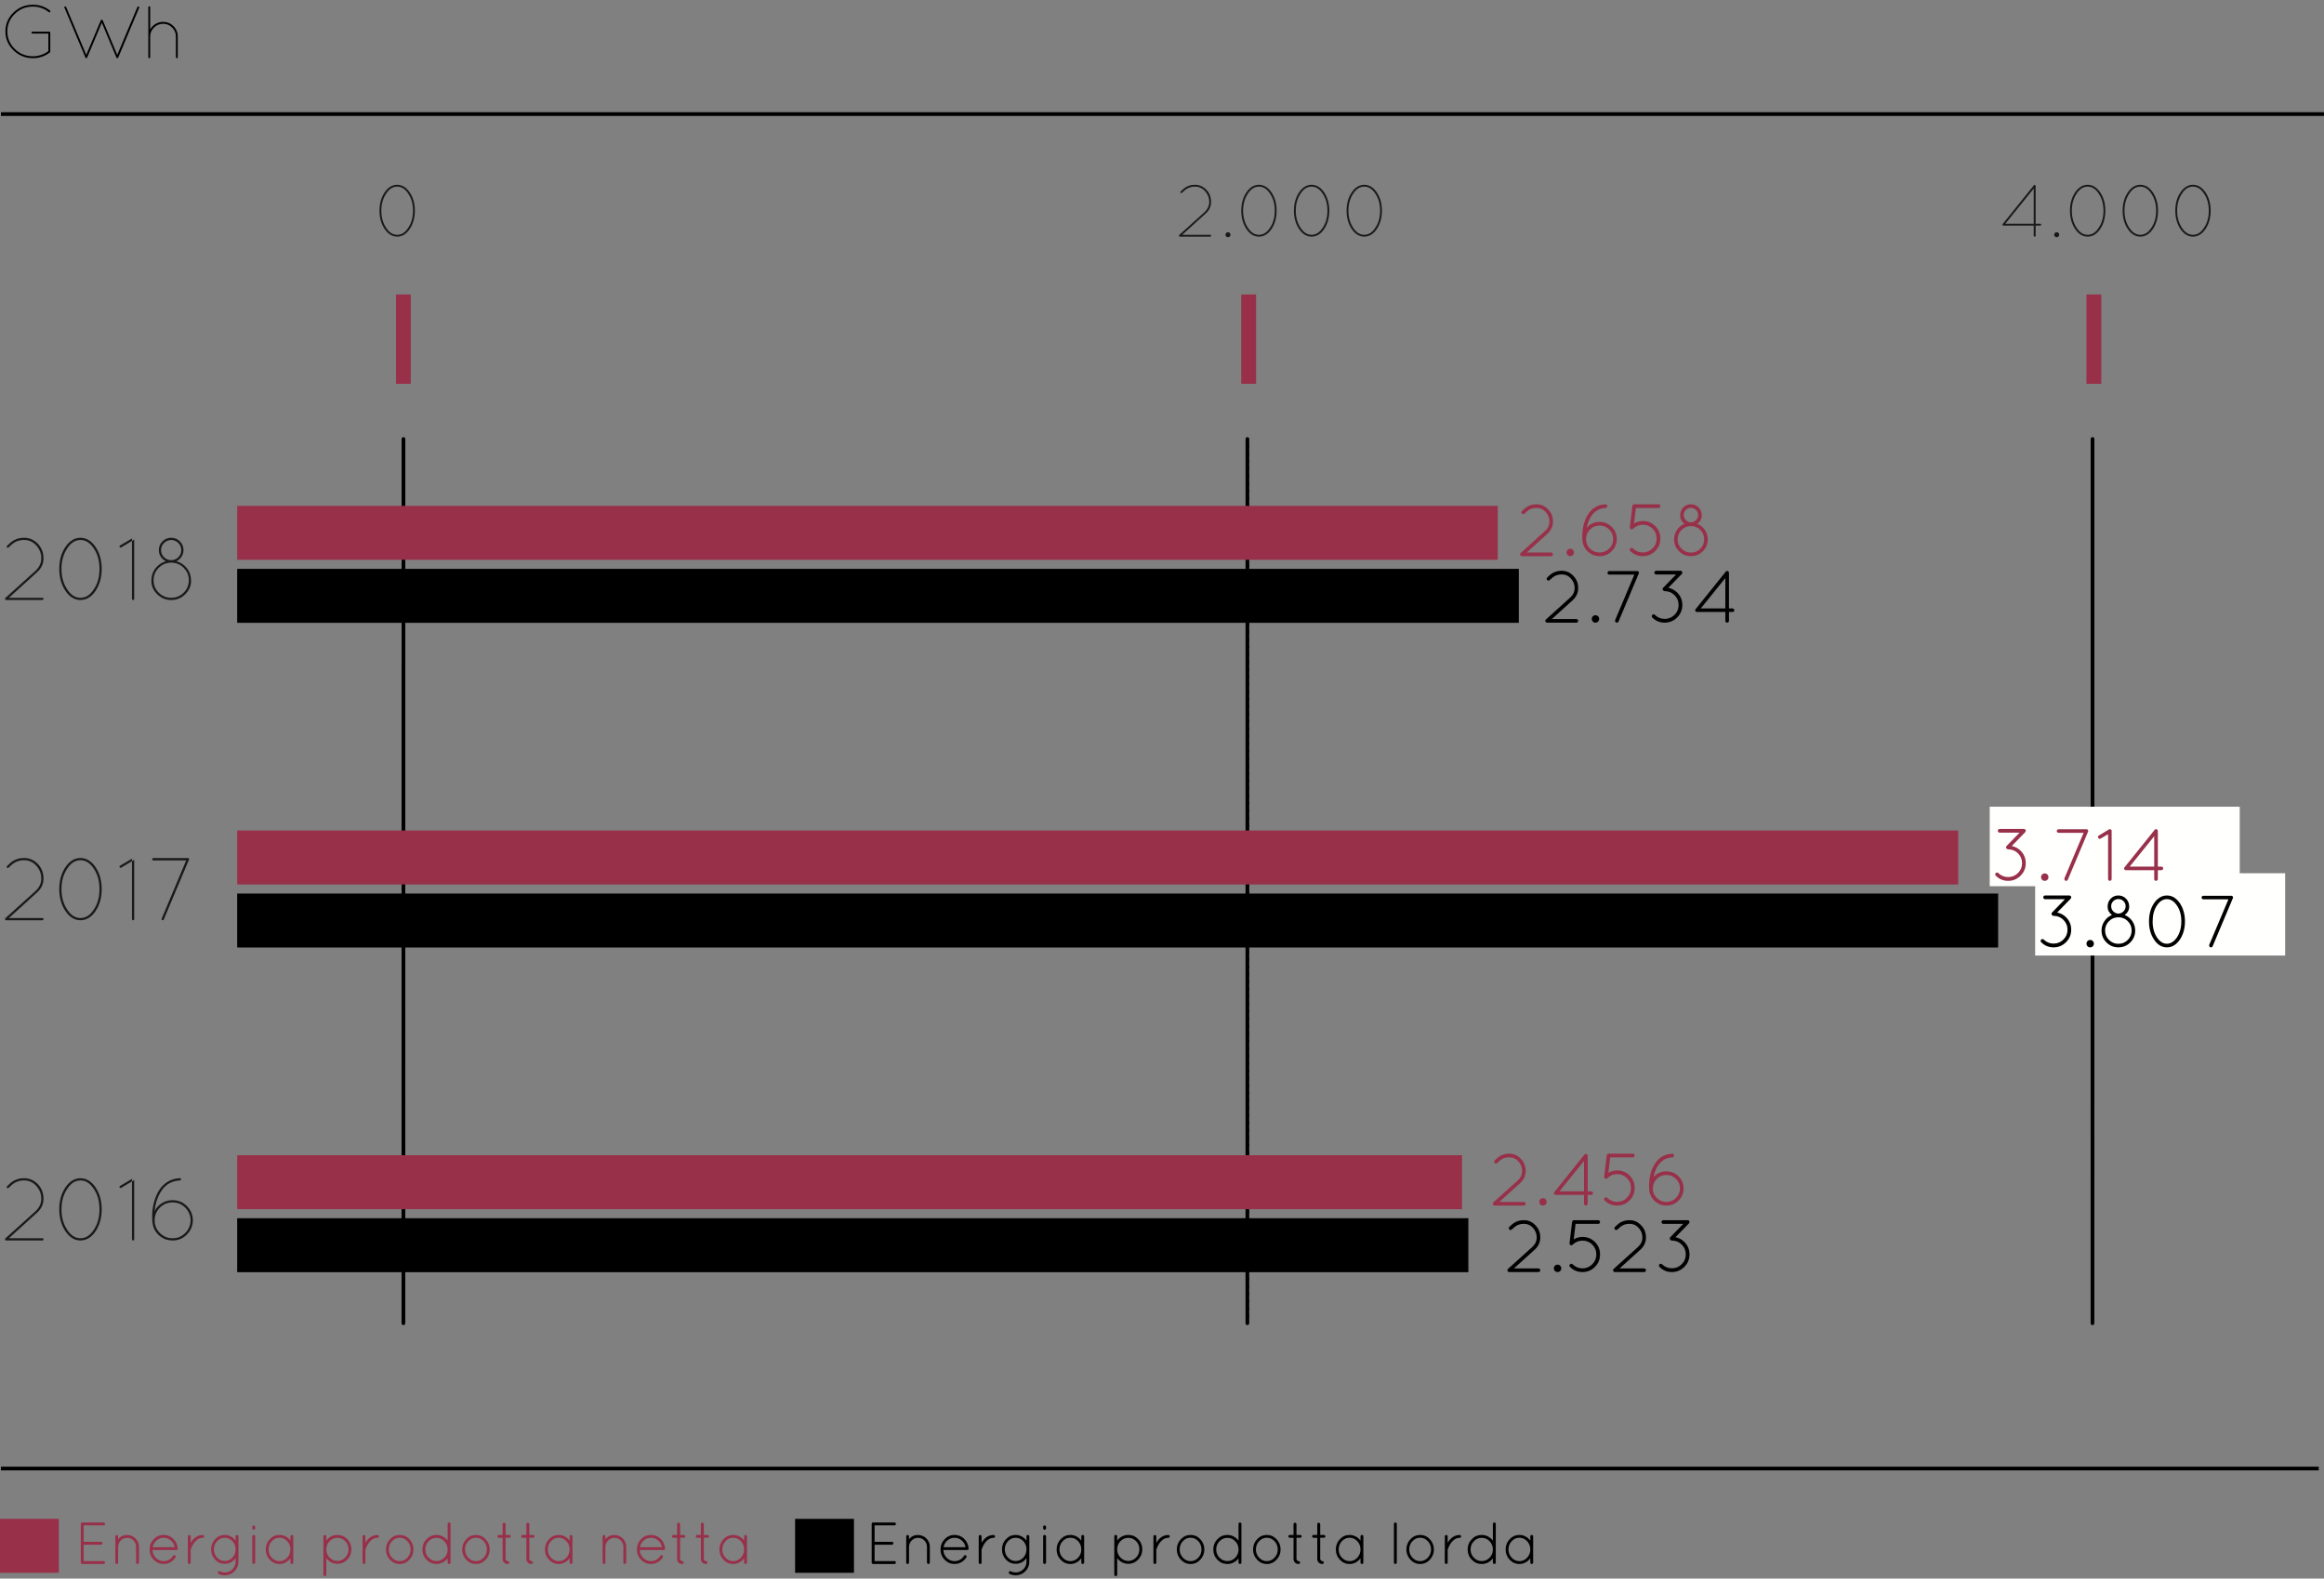 <svg xmlns="http://www.w3.org/2000/svg" width="680" height="462" viewBox="0 0 680 462">
    <rect x="0" y="0" width="680" height="462" fill="#808080" stroke="none"/>
    <g fill="none" fill-rule="evenodd">
        <path fill="#000" d="M364.445 130.655c0-.304.237-.542.543-.542.282 0 .542.238.542.542 0 .282-.26.542-.542.542-.306 0-.543-.26-.543-.542m0 2.17c0-.304.237-.543.543-.543.282 0 .542.239.542.543 0 .303-.26.542-.542.542-.306 0-.543-.239-.543-.542m0 2.169c0-.304.237-.542.543-.542.282 0 .542.238.542.542 0 .304-.26.542-.542.542-.306 0-.543-.238-.543-.542m0 2.17c0-.283.237-.521.543-.521.282 0 .542.238.542.52 0 .304-.26.543-.542.543-.306 0-.543-.239-.543-.543m0 2.192c0-.304.237-.543.543-.543.282 0 .542.239.542.543 0 .303-.26.542-.542.542-.306 0-.543-.239-.543-.542m0 2.17c0-.305.237-.543.543-.543.282 0 .542.238.542.542 0 .304-.26.542-.542.542-.306 0-.543-.238-.543-.542m0 2.17c0-.304.237-.543.543-.543.282 0 .542.239.542.543 0 .303-.26.542-.542.542-.306 0-.543-.239-.543-.542m0 2.19c0-.303.237-.542.543-.542.282 0 .542.239.542.543 0 .282-.26.542-.542.542-.306 0-.543-.26-.543-.542m0 2.17c0-.305.237-.543.543-.543.282 0 .542.238.542.542 0 .304-.26.542-.542.542-.306 0-.543-.238-.543-.542m0 2.17c0-.304.237-.543.543-.543.282 0 .542.239.542.543 0 .303-.26.542-.542.542-.306 0-.543-.239-.543-.542m0 2.19c0-.303.237-.542.543-.542.282 0 .542.239.542.543 0 .282-.26.542-.542.542-.306 0-.543-.26-.543-.542m0 2.17c0-.305.237-.543.543-.543.282 0 .542.238.542.542 0 .304-.26.543-.542.543-.306 0-.543-.24-.543-.543m0 2.17c0-.304.237-.543.543-.543.282 0 .542.239.542.543 0 .303-.26.542-.542.542-.306 0-.543-.239-.543-.542m0 2.19c0-.303.237-.563.543-.563.282 0 .542.26.542.564 0 .282-.26.542-.542.542-.306 0-.543-.26-.543-.542m0 2.17c0-.305.237-.543.543-.543.282 0 .542.238.542.542 0 .304-.26.543-.542.543-.306 0-.543-.24-.543-.543m0 2.17c0-.304.237-.543.543-.543.282 0 .542.239.542.543 0 .303-.26.542-.542.542-.306 0-.543-.239-.543-.542m0 2.17c0-.283.237-.543.543-.543.282 0 .542.26.542.542 0 .304-.26.542-.542.542-.306 0-.543-.238-.543-.542m0 2.191c0-.303.237-.542.543-.542.282 0 .542.239.542.542 0 .304-.26.543-.542.543-.306 0-.543-.239-.543-.543m0 2.17c0-.304.237-.543.543-.543.282 0 .542.239.542.543 0 .303-.26.542-.542.542-.306 0-.543-.239-.543-.542m0 2.17c0-.283.237-.543.543-.543.282 0 .542.26.542.542 0 .304-.26.543-.542.543-.306 0-.543-.24-.543-.543m0 2.191c0-.303.237-.542.543-.542.282 0 .542.239.542.542 0 .282-.26.543-.542.543-.306 0-.543-.26-.543-.543m0 2.17c0-.304.237-.543.543-.543.282 0 .542.239.542.543 0 .303-.26.542-.542.542-.306 0-.543-.239-.543-.542m0 2.17c0-.305.237-.543.543-.543.282 0 .542.238.542.542 0 .304-.26.543-.542.543-.306 0-.543-.24-.543-.543m0 2.191c0-.303.237-.542.543-.542.282 0 .542.239.542.542 0 .282-.26.521-.542.521-.306 0-.543-.239-.543-.52m0 2.169c0-.304.237-.543.543-.543.282 0 .542.24.542.543 0 .304-.26.542-.542.542-.306 0-.543-.238-.543-.542m0 2.17c0-.304.237-.543.543-.543.282 0 .542.239.542.542 0 .304-.26.543-.542.543-.306 0-.543-.239-.543-.543m0 2.17c0-.282.237-.543.543-.543.282 0 .542.26.542.543 0 .303-.26.542-.542.542-.306 0-.543-.239-.543-.542m0 2.19c0-.303.237-.542.543-.542.282 0 .542.24.542.543 0 .282-.26.542-.542.542-.306 0-.543-.26-.543-.542m0 2.17c0-.304.237-.543.543-.543.282 0 .542.239.542.542 0 .304-.26.543-.542.543-.306 0-.543-.239-.543-.543m0 2.17c0-.282.237-.543.543-.543.282 0 .542.26.542.543 0 .303-.26.542-.542.542-.306 0-.543-.239-.543-.542m0 2.19c0-.303.237-.541.543-.541.282 0 .542.238.542.542 0 .282-.26.542-.542.542-.306 0-.543-.26-.543-.542m0 2.17c0-.304.237-.543.543-.543.282 0 .542.239.542.542 0 .304-.26.543-.542.543-.306 0-.543-.239-.543-.543m0 2.17c0-.304.237-.543.543-.543.282 0 .542.24.542.543 0 .303-.26.542-.542.542-.306 0-.543-.239-.543-.542m0 2.17c0-.283.237-.521.543-.521.282 0 .542.238.542.52 0 .304-.26.564-.542.564-.306 0-.543-.26-.543-.564m0 2.191c0-.303.237-.542.543-.542.282 0 .542.239.542.542 0 .304-.26.543-.542.543-.306 0-.543-.239-.543-.543m0 2.17c0-.304.237-.543.543-.543.282 0 .542.24.542.543 0 .304-.26.542-.542.542-.306 0-.543-.238-.543-.542m0 2.17c0-.283.237-.543.543-.543.282 0 .542.26.542.542 0 .304-.26.543-.542.543-.306 0-.543-.239-.543-.543m0 2.191c0-.303.237-.542.543-.542.282 0 .542.239.542.542 0 .304-.26.543-.542.543-.306 0-.543-.239-.543-.543m0 2.17c0-.304.237-.543.543-.543.282 0 .542.24.542.543 0 .304-.26.542-.542.542-.306 0-.543-.238-.543-.542m0 2.17c0-.304.237-.543.543-.543.282 0 .542.239.542.542 0 .304-.26.543-.542.543-.306 0-.543-.239-.543-.543m0 2.191c0-.303.237-.542.543-.542.282 0 .542.239.542.542 0 .282-.26.543-.542.543-.306 0-.543-.26-.543-.543m0 2.17c0-.304.237-.542.543-.542.282 0 .542.238.542.542 0 .304-.26.542-.542.542-.306 0-.543-.238-.543-.542m0 2.17c0-.304.237-.543.543-.543.282 0 .542.239.542.542 0 .304-.26.543-.542.543-.306 0-.543-.239-.543-.543m0 2.191c0-.303.237-.564.543-.564.282 0 .542.26.542.564 0 .283-.26.543-.542.543-.306 0-.543-.26-.543-.543m0 2.17c0-.304.237-.542.543-.542.282 0 .542.238.542.542 0 .304-.26.542-.542.542-.306 0-.543-.238-.543-.542m0 2.17c0-.304.237-.543.543-.543.282 0 .542.239.542.542 0 .304-.26.543-.542.543-.306 0-.543-.239-.543-.543m0 2.17c0-.282.237-.543.543-.543.282 0 .542.26.542.543 0 .304-.26.542-.542.542-.306 0-.543-.238-.543-.542m0 2.191c0-.304.237-.542.543-.542.282 0 .542.238.542.542 0 .282-.26.542-.542.542-.306 0-.543-.26-.543-.542m0 2.17c0-.304.237-.543.543-.543.282 0 .542.239.542.542 0 .304-.26.543-.542.543-.306 0-.543-.239-.543-.543m0 2.17c0-.282.237-.542.543-.542.282 0 .542.26.542.542 0 .304-.26.542-.542.542-.306 0-.543-.238-.543-.542m0 2.191c0-.304.237-.542.543-.542.282 0 .542.238.542.542 0 .282-.26.542-.542.542-.306 0-.543-.26-.543-.542m0 2.17c0-.304.237-.543.543-.543.282 0 .542.239.542.542 0 .304-.26.543-.542.543-.306 0-.543-.239-.543-.543m0 2.17c0-.304.237-.542.543-.542.282 0 .542.238.542.542 0 .304-.26.542-.542.542-.306 0-.543-.238-.543-.542m0 2.191c0-.304.237-.542.543-.542.282 0 .542.238.542.542 0 .282-.26.52-.542.52-.306 0-.543-.238-.543-.52m0 2.17c0-.304.237-.543.543-.543.282 0 .542.239.542.543 0 .303-.26.542-.542.542-.306 0-.543-.239-.543-.542m0 2.169c0-.304.237-.542.543-.542.282 0 .542.238.542.542 0 .304-.26.542-.542.542-.306 0-.543-.238-.543-.542m0 2.17c0-.304.237-.543.543-.543.282 0 .542.239.542.542 0 .304-.26.543-.542.543-.306 0-.543-.239-.543-.543m0 2.19c0-.302.237-.543.543-.543.282 0 .542.24.542.542 0 .285-.26.543-.542.543-.306 0-.543-.258-.543-.543m0 2.17c0-.302.237-.543.543-.543.282 0 .542.241.542.543 0 .306-.26.542-.542.542-.306 0-.543-.236-.543-.542m0 2.17c0-.302.237-.543.543-.543.282 0 .542.24.542.542 0 .306-.26.543-.542.543-.306 0-.543-.237-.543-.543m0 2.17c0-.28.237-.543.543-.543.282 0 .542.263.542.543 0 .306-.26.566-.542.566-.306 0-.543-.26-.543-.566m0 2.193c0-.304.237-.542.543-.542.282 0 .542.238.542.542 0 .304-.26.542-.542.542-.306 0-.543-.238-.543-.542m0 2.17c0-.304.237-.543.543-.543.282 0 .542.239.542.543 0 .303-.26.542-.542.542-.306 0-.543-.239-.543-.542m0 2.169c0-.282.237-.542.543-.542.282 0 .542.26.542.542 0 .304-.26.564-.542.564-.306 0-.543-.26-.543-.564m0 2.191c0-.304.237-.542.543-.542.282 0 .542.238.542.542 0 .304-.26.542-.542.542-.306 0-.543-.238-.543-.542m0 2.17c0-.304.237-.543.543-.543.282 0 .542.239.542.543 0 .303-.26.542-.542.542-.306 0-.543-.239-.543-.542m0 2.169c0-.304.237-.542.543-.542.282 0 .542.238.542.542 0 .304-.26.542-.542.542-.306 0-.543-.238-.543-.542m0 2.191c0-.304.237-.542.543-.542.282 0 .542.238.542.542 0 .282-.26.543-.542.543-.306 0-.543-.26-.543-.543m0 2.17c0-.304.237-.543.543-.543.282 0 .542.239.542.543 0 .301-.26.542-.542.542-.306 0-.543-.24-.543-.542m0 2.17c0-.305.237-.543.543-.543.282 0 .542.238.542.542 0 .302-.26.542-.542.542-.306 0-.543-.24-.543-.542m0 2.189c0-.302.237-.542.543-.542.282 0 .542.24.542.542 0 .282-.26.542-.542.542-.306 0-.543-.26-.543-.542m0 2.17c0-.302.237-.543.543-.543.282 0 .542.24.542.542 0 .306-.26.543-.542.543-.306 0-.543-.237-.543-.543m0 2.17c0-.302.237-.542.543-.542.282 0 .542.24.542.542 0 .306-.26.542-.542.542-.306 0-.543-.236-.543-.542m0 2.17c0-.28.237-.543.543-.543.282 0 .542.263.542.542 0 .306-.26.543-.542.543-.306 0-.543-.237-.543-.543m0 2.194c0-.304.237-.543.543-.543.282 0 .542.239.542.543 0 .282-.26.542-.542.542-.306 0-.543-.26-.543-.542m0 2.17c0-.305.237-.543.543-.543.282 0 .542.238.542.542 0 .304-.26.543-.542.543-.306 0-.543-.24-.543-.543m0 2.17c0-.304.237-.543.543-.543.282 0 .542.239.542.543 0 .303-.26.542-.542.542-.306 0-.543-.239-.543-.542m0 2.169c0-.284.237-.52.543-.52.282 0 .542.236.542.52 0 .304-.26.564-.542.564-.306 0-.543-.26-.543-.564m0 2.191c0-.306.237-.542.543-.542.282 0 .542.236.542.542 0 .304-.26.543-.542.543-.306 0-.543-.24-.543-.543m0 2.17c0-.306.237-.543.543-.543.282 0 .542.237.542.543 0 .303-.26.542-.542.542-.306 0-.543-.239-.543-.542m0 2.19c0-.303.237-.542.543-.542.282 0 .542.24.542.543 0 .282-.26.542-.542.542-.306 0-.543-.26-.543-.542m0 2.17c0-.304.237-.543.543-.543.282 0 .542.239.542.542 0 .302-.26.543-.542.543-.306 0-.543-.241-.543-.543m0 2.17c0-.304.237-.543.543-.543.282 0 .542.239.542.543 0 .301-.26.542-.542.542-.306 0-.543-.24-.543-.542m0 2.17c0-.283.237-.522.543-.522.282 0 .542.24.542.521 0 .302-.26.542-.542.542-.306 0-.543-.24-.543-.542m0 2.191c0-.303.237-.542.543-.542.282 0 .542.239.542.542 0 .28-.26.543-.542.543-.306 0-.543-.263-.543-.543m0 2.17c0-.304.237-.543.543-.543.282 0 .542.239.542.543 0 .303-.26.542-.542.542-.306 0-.543-.239-.543-.542m0 2.17c0-.305.237-.543.543-.543.282 0 .542.238.542.542 0 .304-.26.543-.542.543-.306 0-.543-.24-.543-.543m0 2.191c0-.303.237-.542.543-.542.282 0 .542.239.542.542 0 .282-.26.543-.542.543-.306 0-.543-.26-.543-.543m0 2.17c0-.304.237-.543.543-.543.282 0 .542.239.542.543 0 .303-.26.542-.542.542-.306 0-.543-.239-.543-.542m0 2.17c0-.305.237-.543.543-.543.282 0 .542.238.542.542 0 .304-.26.543-.542.543-.306 0-.543-.24-.543-.543m0 2.191c0-.306.237-.564.543-.564.282 0 .542.258.542.564 0 .282-.26.543-.542.543-.306 0-.543-.26-.543-.543m0 2.17c0-.306.237-.543.543-.543.282 0 .542.237.542.543 0 .304-.26.542-.542.542-.306 0-.543-.238-.543-.542m0 2.17c0-.307.237-.543.543-.543.282 0 .542.236.542.542 0 .304-.26.543-.542.543-.306 0-.543-.239-.543-.543m0 2.17c0-.282.237-.543.543-.543.282 0 .542.26.542.543 0 .303-.26.542-.542.542-.306 0-.543-.239-.543-.542m0 2.19c0-.303.237-.542.543-.542.282 0 .542.24.542.543 0 .301-.26.542-.542.542-.306 0-.543-.24-.543-.542m0 2.17c0-.304.237-.543.543-.543.282 0 .542.239.542.542 0 .302-.26.543-.542.543-.306 0-.543-.241-.543-.543m0 2.17c0-.282.237-.543.543-.543.282 0 .542.26.542.543 0 .301-.26.542-.542.542-.306 0-.543-.24-.543-.542m0 2.19c0-.303.237-.541.543-.541.282 0 .542.238.542.542 0 .304-.26.542-.542.542-.306 0-.543-.238-.543-.542m0 2.17c0-.304.237-.543.543-.543.282 0 .542.239.542.542 0 .304-.26.543-.542.543-.306 0-.543-.239-.543-.543m0 2.17c0-.282.237-.543.543-.543.282 0 .542.26.542.543 0 .304-.26.542-.542.542-.306 0-.543-.238-.543-.542m0 2.19c0-.303.237-.563.543-.563.282 0 .542.26.542.564 0 .282-.26.52-.542.52-.306 0-.543-.238-.543-.52m0 2.17c0-.304.237-.543.543-.543.282 0 .542.239.542.542 0 .304-.26.543-.542.543-.306 0-.543-.239-.543-.543m0 2.17c0-.304.237-.543.543-.543.282 0 .542.24.542.543 0 .304-.26.542-.542.542-.306 0-.543-.238-.543-.542m0 2.17c0-.285.237-.543.543-.543.282 0 .542.258.542.542 0 .304-.26.543-.542.543-.306 0-.543-.239-.543-.543m0 2.191c0-.305.237-.542.543-.542.282 0 .542.237.542.542 0 .282-.26.543-.542.543-.306 0-.543-.26-.543-.543m0 2.17c0-.306.237-.542.543-.542.282 0 .542.236.542.542 0 .304-.26.542-.542.542-.306 0-.543-.238-.543-.542m0 2.17c0-.307.237-.543.543-.543.282 0 .542.236.542.542 0 .304-.26.543-.542.543-.306 0-.543-.239-.543-.543m0 2.191c0-.303.237-.542.543-.542.282 0 .542.239.542.542 0 .283-.26.543-.542.543-.306 0-.543-.26-.543-.543m0 2.17c0-.304.237-.542.543-.542.282 0 .542.238.542.542 0 .301-.26.542-.542.542-.306 0-.543-.24-.543-.542m0 2.17c0-.304.237-.543.543-.543.282 0 .542.239.542.542 0 .302-.26.543-.542.543-.306 0-.543-.241-.543-.543m0 2.17c0-.282.237-.52.543-.52.282 0 .542.238.542.52 0 .301-.26.564-.542.564-.306 0-.543-.263-.543-.564m0 2.191c0-.304.237-.542.543-.542.282 0 .542.238.542.542 0 .304-.26.542-.542.542-.306 0-.543-.238-.543-.542m0 2.17c0-.304.237-.543.543-.543.282 0 .542.239.542.542 0 .304-.26.543-.542.543-.306 0-.543-.239-.543-.543m0 2.17c0-.282.237-.542.543-.542.282 0 .542.26.542.542 0 .304-.26.542-.542.542-.306 0-.543-.238-.543-.542m0 2.189c0-.302.237-.543.543-.543.282 0 .542.241.542.543 0 .306-.26.542-.542.542-.306 0-.543-.236-.543-.542m0 2.17c0-.302.237-.543.543-.543.282 0 .542.24.542.542 0 .306-.26.543-.542.543-.306 0-.543-.237-.543-.543m0 2.17c0-.282.237-.543.543-.543.282 0 .542.26.542.543 0 .306-.26.542-.542.542-.306 0-.543-.236-.543-.542m0 2.193c0-.306.237-.542.543-.542.282 0 .542.236.542.542 0 .282-.26.542-.542.542-.306 0-.543-.26-.543-.542"/>
        <path fill="#000" d="M364.98 387.83c-.3 0-.543-.244-.543-.543l.013-258.815c0-.3.243-.543.543-.543.301 0 .542.243.542.543l-.013 258.815c0 .3-.243.542-.543.542M611.718 130.655c0-.304.239-.542.543-.542.306 0 .542.238.542.542 0 .282-.236.542-.542.542-.304 0-.543-.26-.543-.542m0 2.17c0-.304.239-.543.543-.543.306 0 .542.239.542.543 0 .303-.236.542-.542.542-.304 0-.543-.239-.543-.542m0 2.169c0-.282.239-.542.543-.542.306 0 .542.26.542.542 0 .304-.236.542-.542.542-.304 0-.543-.238-.543-.542m0 2.17c0-.283.239-.543.543-.543.306 0 .542.26.542.542 0 .304-.236.565-.542.565-.304 0-.543-.26-.543-.565m0 2.192c0-.304.239-.543.543-.543.306 0 .542.239.542.543 0 .303-.236.542-.542.542-.304 0-.543-.239-.543-.542m0 2.17c0-.305.239-.543.543-.543.306 0 .542.238.542.542 0 .304-.236.542-.542.542-.304 0-.543-.238-.543-.542m0 2.17c0-.283.239-.543.543-.543.306 0 .542.26.542.543 0 .303-.236.564-.542.564-.304 0-.543-.26-.543-.564m0 2.19c0-.303.239-.542.543-.542.306 0 .542.239.542.543 0 .282-.236.542-.542.542-.304 0-.543-.26-.543-.542m0 2.17c0-.305.239-.543.543-.543.306 0 .542.238.542.542 0 .304-.236.542-.542.542-.304 0-.543-.238-.543-.542m0 2.17c0-.304.239-.543.543-.543.306 0 .542.239.542.543 0 .303-.236.542-.542.542-.304 0-.543-.239-.543-.542m0 2.19c0-.303.239-.542.543-.542.306 0 .542.239.542.543 0 .282-.236.542-.542.542-.304 0-.543-.26-.543-.542m0 2.17c0-.305.239-.543.543-.543.306 0 .542.238.542.542 0 .304-.236.543-.542.543-.304 0-.543-.24-.543-.543m0 2.17c0-.304.239-.543.543-.543.306 0 .542.239.542.543 0 .303-.236.542-.542.542-.304 0-.543-.239-.543-.542m0 2.19c0-.303.239-.542.543-.542.306 0 .542.239.542.543 0 .282-.236.52-.542.52-.304 0-.543-.238-.543-.52m0 2.17c0-.305.239-.543.543-.543.306 0 .542.238.542.542 0 .304-.236.543-.542.543-.304 0-.543-.24-.543-.543m0 2.17c0-.304.239-.543.543-.543.306 0 .542.239.542.543 0 .303-.236.542-.542.542-.304 0-.543-.239-.543-.542m0 2.17c0-.283.239-.543.543-.543.306 0 .542.26.542.542 0 .304-.236.542-.542.542-.304 0-.543-.238-.543-.542m0 2.191c0-.303.239-.542.543-.542.306 0 .542.239.542.542 0 .304-.236.543-.542.543-.304 0-.543-.239-.543-.543m0 2.17c0-.304.239-.543.543-.543.306 0 .542.239.542.543 0 .303-.236.542-.542.542-.304 0-.543-.239-.543-.542m0 2.17c0-.283.239-.543.543-.543.306 0 .542.26.542.542 0 .304-.236.543-.542.543-.304 0-.543-.24-.543-.543m0 2.191c0-.303.239-.542.543-.542.306 0 .542.239.542.542 0 .282-.236.543-.542.543-.304 0-.543-.26-.543-.543m0 2.17c0-.304.239-.543.543-.543.306 0 .542.239.542.543 0 .303-.236.542-.542.542-.304 0-.543-.239-.543-.542m0 2.17c0-.305.239-.543.543-.543.306 0 .542.238.542.542 0 .304-.236.543-.542.543-.304 0-.543-.24-.543-.543m0 2.17c0-.282.239-.543.543-.543.306 0 .542.26.542.543 0 .303-.236.564-.542.564-.304 0-.543-.26-.543-.564m0 2.19c0-.303.239-.542.543-.542.306 0 .542.24.542.543 0 .304-.236.542-.542.542-.304 0-.543-.238-.543-.542m0 2.17c0-.304.239-.543.543-.543.306 0 .542.239.542.542 0 .304-.236.543-.542.543-.304 0-.543-.239-.543-.543m0 2.17c0-.304.239-.543.543-.543.306 0 .542.239.542.543 0 .303-.236.542-.542.542-.304 0-.543-.239-.543-.542m0 2.19c0-.303.239-.542.543-.542.306 0 .542.24.542.543 0 .282-.236.542-.542.542-.304 0-.543-.26-.543-.542m0 2.17c0-.304.239-.543.543-.543.306 0 .542.239.542.542 0 .304-.236.543-.542.543-.304 0-.543-.239-.543-.543m0 2.17c0-.304.239-.543.543-.543.306 0 .542.239.542.543 0 .303-.236.542-.542.542-.304 0-.543-.239-.543-.542m0 2.19c0-.303.239-.541.543-.541.306 0 .542.238.542.542 0 .282-.236.542-.542.542-.304 0-.543-.26-.543-.542m0 2.17c0-.304.239-.543.543-.543.306 0 .542.239.542.542 0 .304-.236.543-.542.543-.304 0-.543-.239-.543-.543m0 2.17c0-.304.239-.543.543-.543.306 0 .542.24.542.543 0 .303-.236.542-.542.542-.304 0-.543-.239-.543-.542m0 2.17c0-.283.239-.521.543-.521.306 0 .542.238.542.52 0 .304-.236.543-.542.543-.304 0-.543-.24-.543-.543m0 2.191c0-.303.239-.542.543-.542.306 0 .542.239.542.542 0 .304-.236.543-.542.543-.304 0-.543-.239-.543-.543m0 2.17c0-.304.239-.543.543-.543.306 0 .542.24.542.543 0 .304-.236.542-.542.542-.304 0-.543-.238-.543-.542m0 2.17c0-.283.239-.543.543-.543.306 0 .542.26.542.542 0 .304-.236.543-.542.543-.304 0-.543-.239-.543-.543m0 2.191c0-.303.239-.542.543-.542.306 0 .542.239.542.542 0 .304-.236.543-.542.543-.304 0-.543-.239-.543-.543m0 2.17c0-.304.239-.543.543-.543.306 0 .542.24.542.543 0 .304-.236.542-.542.542-.304 0-.543-.238-.543-.542m0 2.17c0-.283.239-.543.543-.543.306 0 .542.26.542.542 0 .304-.236.543-.542.543-.304 0-.543-.239-.543-.543m0 2.191c0-.303.239-.542.543-.542.306 0 .542.239.542.542 0 .282-.236.543-.542.543-.304 0-.543-.26-.543-.543m0 2.17c0-.304.239-.542.543-.542.306 0 .542.238.542.542 0 .304-.236.542-.542.542-.304 0-.543-.238-.543-.542m0 2.17c0-.304.239-.543.543-.543.306 0 .542.239.542.542 0 .304-.236.543-.542.543-.304 0-.543-.239-.543-.543m0 2.17c0-.282.239-.543.543-.543.306 0 .542.26.542.543 0 .304-.236.564-.542.564-.304 0-.543-.26-.543-.564m0 2.19c0-.303.239-.541.543-.541.306 0 .542.238.542.542 0 .304-.236.542-.542.542-.304 0-.543-.238-.543-.542m0 2.17c0-.304.239-.543.543-.543.306 0 .542.239.542.542 0 .304-.236.543-.542.543-.304 0-.543-.239-.543-.543m0 2.17c0-.282.239-.543.543-.543.306 0 .542.26.542.543 0 .304-.236.542-.542.542-.304 0-.543-.238-.543-.542m0 2.191c0-.304.239-.542.543-.542.306 0 .542.238.542.542 0 .282-.236.542-.542.542-.304 0-.543-.26-.543-.542m0 2.17c0-.304.239-.543.543-.543.306 0 .542.239.542.542 0 .304-.236.543-.542.543-.304 0-.543-.239-.543-.543m0 2.17c0-.304.239-.542.543-.542.306 0 .542.238.542.542 0 .304-.236.542-.542.542-.304 0-.543-.238-.543-.542m0 2.191c0-.304.239-.542.543-.542.306 0 .542.238.542.542 0 .282-.236.542-.542.542-.304 0-.543-.26-.543-.542m0 2.17c0-.304.239-.543.543-.543.306 0 .542.239.542.542 0 .304-.236.543-.542.543-.304 0-.543-.239-.543-.543m0 2.17c0-.304.239-.542.543-.542.306 0 .542.238.542.542 0 .304-.236.542-.542.542-.304 0-.543-.238-.543-.542m0 2.17c0-.283.239-.521.543-.521.306 0 .542.238.542.52 0 .304-.236.543-.542.543-.304 0-.543-.239-.543-.543m0 2.192c0-.304.239-.543.543-.543.306 0 .542.239.542.543 0 .303-.236.542-.542.542-.304 0-.543-.239-.543-.542m0 2.169c0-.304.239-.542.543-.542.306 0 .542.238.542.542 0 .304-.236.542-.542.542-.304 0-.543-.238-.543-.542m0 2.17c0-.283.239-.543.543-.543.306 0 .542.26.542.542 0 .304-.236.543-.542.543-.304 0-.543-.239-.543-.543m0 2.19c0-.302.239-.543.543-.543.306 0 .542.24.542.542 0 .285-.236.543-.542.543-.304 0-.543-.258-.543-.543m0 2.17c0-.302.239-.543.543-.543.306 0 .542.241.542.543 0 .306-.236.542-.542.542-.304 0-.543-.236-.543-.542m0 2.17c0-.302.239-.543.543-.543.306 0 .542.24.542.542 0 .306-.236.543-.542.543-.304 0-.543-.237-.543-.543m0 2.194c0-.304.239-.567.543-.567.306 0 .542.263.542.567 0 .282-.236.542-.542.542-.304 0-.543-.26-.543-.542m0 2.17c0-.305.239-.543.543-.543.306 0 .542.238.542.542 0 .282-.236.542-.542.542-.304 0-.543-.26-.543-.542m0 2.17c0-.304.239-.543.543-.543.306 0 .542.239.542.543 0 .303-.236.542-.542.542-.304 0-.543-.239-.543-.542m0 2.19c0-.325.239-.563.543-.563.306 0 .542.238.542.564 0 .282-.236.52-.542.52-.304 0-.543-.238-.543-.52m0 2.17c0-.305.239-.543.543-.543.306 0 .542.238.542.542 0 .282-.236.542-.542.542-.304 0-.543-.26-.543-.542m0 2.17c0-.304.239-.543.543-.543.306 0 .542.239.542.543 0 .303-.236.542-.542.542-.304 0-.543-.239-.543-.542m0 2.19c0-.325.239-.563.543-.563.306 0 .542.238.542.564 0 .282-.236.52-.542.52-.304 0-.543-.238-.543-.52m0 2.17c0-.305.239-.543.543-.543.306 0 .542.238.542.542 0 .282-.236.543-.542.543-.304 0-.543-.26-.543-.543m0 2.17c0-.304.239-.543.543-.543.306 0 .542.239.542.543 0 .301-.236.542-.542.542-.304 0-.543-.24-.543-.542m0 2.17c0-.305.239-.543.543-.543.306 0 .542.238.542.542 0 .302-.236.542-.542.542-.304 0-.543-.24-.543-.542m0 2.189c0-.302.239-.542.543-.542.306 0 .542.24.542.542 0 .282-.236.542-.542.542-.304 0-.543-.26-.543-.542m0 2.17c0-.302.239-.543.543-.543.306 0 .542.24.542.542 0 .306-.236.543-.542.543-.304 0-.543-.237-.543-.543m0 2.17c0-.302.239-.542.543-.542.306 0 .542.24.542.542 0 .306-.236.542-.542.542-.304 0-.543-.236-.543-.542m0 2.17c0-.28.239-.543.543-.543.306 0 .542.263.542.542 0 .306-.236.543-.542.543-.304 0-.543-.237-.543-.543m0 2.194c0-.304.239-.543.543-.543.306 0 .542.239.542.543 0 .303-.236.542-.542.542-.304 0-.543-.239-.543-.542m0 2.17c0-.305.239-.543.543-.543.306 0 .542.238.542.542 0 .304-.236.543-.542.543-.304 0-.543-.24-.543-.543m0 2.17c0-.304.239-.543.543-.543.306 0 .542.239.542.543 0 .303-.236.542-.542.542-.304 0-.543-.239-.543-.542m0 2.19c0-.305.239-.542.543-.542.306 0 .542.237.542.543 0 .282-.236.542-.542.542-.304 0-.543-.26-.543-.542m0 2.17c0-.307.239-.543.543-.543.306 0 .542.236.542.542 0 .304-.236.543-.542.543-.304 0-.543-.24-.543-.543m0 2.17c0-.306.239-.543.543-.543.306 0 .542.237.542.543 0 .303-.236.542-.542.542-.304 0-.543-.239-.543-.542m0 2.19c0-.303.239-.542.543-.542.306 0 .542.24.542.543 0 .282-.236.542-.542.542-.304 0-.543-.26-.543-.542m0 2.17c0-.304.239-.543.543-.543.306 0 .542.239.542.542 0 .302-.236.543-.542.543-.304 0-.543-.241-.543-.543m0 2.17c0-.304.239-.543.543-.543.306 0 .542.239.542.543 0 .301-.236.542-.542.542-.304 0-.543-.24-.543-.542m0 2.19c0-.303.239-.542.543-.542.306 0 .542.24.542.543 0 .28-.236.52-.542.52-.304 0-.543-.24-.543-.52m0 2.17c0-.304.239-.543.543-.543.306 0 .542.239.542.542 0 .28-.236.543-.542.543-.304 0-.543-.263-.543-.543m0 2.17c0-.304.239-.543.543-.543.306 0 .542.239.542.543 0 .303-.236.542-.542.542-.304 0-.543-.239-.543-.542m0 2.17c0-.283.239-.543.543-.543.306 0 .542.26.542.542 0 .304-.236.543-.542.543-.304 0-.543-.24-.543-.543m0 2.191c0-.303.239-.542.543-.542.306 0 .542.239.542.542 0 .282-.236.543-.542.543-.304 0-.543-.26-.543-.543m0 2.17c0-.304.239-.543.543-.543.306 0 .542.239.542.543 0 .303-.236.542-.542.542-.304 0-.543-.239-.543-.542m0 2.17c0-.305.239-.543.543-.543.306 0 .542.238.542.542 0 .304-.236.543-.542.543-.304 0-.543-.24-.543-.543m0 2.17c0-.285.239-.543.543-.543.306 0 .542.258.542.543 0 .303-.236.542-.542.542-.304 0-.543-.239-.543-.542m0 2.19c0-.305.239-.542.543-.542.306 0 .542.237.542.543 0 .304-.236.542-.542.542-.304 0-.543-.238-.543-.542m0 2.17c0-.307.239-.543.543-.543.306 0 .542.236.542.542 0 .304-.236.543-.542.543-.304 0-.543-.239-.543-.543m0 2.17c0-.306.239-.543.543-.543.306 0 .542.237.542.543 0 .303-.236.542-.542.542-.304 0-.543-.239-.543-.542m0 2.19c0-.303.239-.542.543-.542.306 0 .542.24.542.543 0 .301-.236.542-.542.542-.304 0-.543-.24-.543-.542m0 2.17c0-.304.239-.543.543-.543.306 0 .542.239.542.542 0 .302-.236.543-.542.543-.304 0-.543-.241-.543-.543m0 2.17c0-.304.239-.543.543-.543.306 0 .542.239.542.543 0 .301-.236.542-.542.542-.304 0-.543-.24-.543-.542m0 2.19c0-.303.239-.541.543-.541.306 0 .542.238.542.542 0 .28-.236.542-.542.542-.304 0-.543-.262-.543-.542m0 2.17c0-.304.239-.543.543-.543.306 0 .542.239.542.542 0 .304-.236.543-.542.543-.304 0-.543-.239-.543-.543m0 2.17c0-.304.239-.543.543-.543.306 0 .542.24.542.543 0 .304-.236.542-.542.542-.304 0-.543-.238-.543-.542m0 2.19c0-.303.239-.563.543-.563.306 0 .542.26.542.564 0 .282-.236.542-.542.542-.304 0-.543-.26-.543-.542m0 2.17c0-.304.239-.543.543-.543.306 0 .542.239.542.542 0 .304-.236.543-.542.543-.304 0-.543-.239-.543-.543m0 2.17c0-.304.239-.543.543-.543.306 0 .542.24.542.543 0 .304-.236.542-.542.542-.304 0-.543-.238-.543-.542m0 2.17c0-.285.239-.543.543-.543.306 0 .542.258.542.542 0 .304-.236.543-.542.543-.304 0-.543-.239-.543-.543m0 2.191c0-.305.239-.542.543-.542.306 0 .542.237.542.542 0 .304-.236.543-.542.543-.304 0-.543-.239-.543-.543m0 2.17c0-.306.239-.542.543-.542.306 0 .542.236.542.542 0 .304-.236.542-.542.542-.304 0-.543-.238-.543-.542m0 2.17c0-.307.239-.543.543-.543.306 0 .542.236.542.542 0 .304-.236.543-.542.543-.304 0-.543-.239-.543-.543m0 2.191c0-.303.239-.542.543-.542.306 0 .542.239.542.542 0 .283-.236.543-.542.543-.304 0-.543-.26-.543-.543m0 2.17c0-.304.239-.542.543-.542.306 0 .542.238.542.542 0 .301-.236.542-.542.542-.304 0-.543-.24-.543-.542m0 2.17c0-.304.239-.543.543-.543.306 0 .542.239.542.542 0 .302-.236.543-.542.543-.304 0-.543-.241-.543-.543m0 2.192c0-.304.239-.543.543-.543.306 0 .542.239.542.543 0 .28-.236.542-.542.542-.304 0-.543-.263-.543-.542m0 2.169c0-.304.239-.542.543-.542.306 0 .542.238.542.542 0 .304-.236.542-.542.542-.304 0-.543-.238-.543-.542m0 2.17c0-.304.239-.543.543-.543.306 0 .542.239.542.542 0 .304-.236.543-.542.543-.304 0-.543-.239-.543-.543m0 2.17c0-.282.239-.542.543-.542.306 0 .542.26.542.542 0 .304-.236.542-.542.542-.304 0-.543-.238-.543-.542m0 2.189c0-.302.239-.543.543-.543.306 0 .542.241.542.543 0 .284-.236.542-.542.542-.304 0-.543-.258-.543-.542m0 2.17c0-.302.239-.543.543-.543.306 0 .542.24.542.542 0 .306-.236.543-.542.543-.304 0-.543-.237-.543-.543m0 2.17c0-.302.239-.543.543-.543.306 0 .542.241.542.543 0 .306-.236.542-.542.542-.304 0-.543-.236-.543-.542m0 2.193c0-.306.239-.542.543-.542.306 0 .542.236.542.542 0 .282-.236.542-.542.542-.304 0-.543-.26-.543-.542"/>
        <path fill="#000" d="M612.259 387.83c-.3 0-.543-.244-.543-.543l.013-258.815c0-.3.243-.543.543-.543.301 0 .542.243.542.543l-.013 258.815c0 .3-.243.542-.542.542M.282 430.346L678.458 430.346 678.458 429.261.282 429.261zM.282 33.92L679.995 33.92 679.995 32.836.282 32.836z"/>
        <path fill="#1A1919" d="M1.793 175.61c-.139 0-.239-.07-.3-.208-.06-.14-.039-.27.066-.39l8.801-7.941c1.146-1.059 1.719-2.291 1.719-3.697 0-1.406-.486-2.647-1.458-3.723-.973-1.076-2.166-1.614-3.581-1.614s-2.626.452-3.633 1.354l-.911.833c-.104.087-.217.109-.339.065-.121-.043-.19-.121-.208-.234-.017-.113.017-.213.104-.3l.912-.859c1.128-1.006 2.495-1.51 4.101-1.51 1.606 0 2.99.636 4.153 1.9 1.007 1.146 1.51 2.522 1.51 4.127 0 1.606-.65 2.981-1.952 4.126L2.6 174.96h9.817c.209 0 .313.104.313.312 0 .087-.03.165-.091.235-.061.07-.135.104-.222.104H1.793zM19.683 160.485c-1.129 1.681-1.693 3.688-1.693 6.012 0 2.327.564 4.332 1.693 6.015 1.059 1.632 2.348 2.448 3.867 2.448 1.519 0 2.808-.816 3.867-2.448 1.128-1.63 1.692-3.636 1.692-6.015 0-2.376-.564-4.38-1.692-6.012-1.06-1.631-2.348-2.447-3.867-2.447-1.52 0-2.808.816-3.867 2.447m3.854-3.1c1.753.02 3.229.918 4.427 2.694 1.197 1.781 1.796 3.916 1.796 6.407 0 2.49-.594 4.627-1.783 6.417-1.19 1.788-2.67 2.69-4.44 2.707-1.736-.017-3.203-.92-4.401-2.707-1.198-1.79-1.797-3.927-1.797-6.417 0-2.49.6-4.626 1.797-6.407 1.198-1.776 2.665-2.675 4.4-2.694M38.614 157.75c0-.085.035-.163.104-.232.07-.072.14-.104.209-.104.225 0 .338.11.338.336v17.52c0 .228-.113.339-.338.339-.087 0-.16-.033-.222-.102-.06-.072-.09-.15-.09-.236V157.75zm-3.177 2.475c-.034.016-.108.024-.221.024s-.195-.078-.247-.234c-.052-.154 0-.276.156-.365l3.646-2.158c.19-.141.338-.11.442.091.104.2.061.35-.13.456l-3.646 2.186zM48.001 158.922c-.581.574-.872 1.267-.872 2.082 0 .818.29 1.51.872 2.083.582.575 1.276.859 2.083.859.808 0 1.502-.284 2.084-.86.581-.572.872-1.264.872-2.082 0-.815-.286-1.508-.86-2.082-.572-.573-1.267-.866-2.083-.883-.816.017-1.514.31-2.096.883m-1.55 7.265c-1.006 1.007-1.51 2.22-1.51 3.643 0 1.425.504 2.633 1.51 3.631 1.008.998 2.223 1.5 3.646 1.5 1.424 0 2.64-.502 3.646-1.5 1.007-.998 1.51-2.206 1.51-3.631 0-1.424-.503-2.636-1.51-3.643-1.007-1.007-2.222-1.512-3.646-1.512-1.423 0-2.638.505-3.645 1.512m.026-5.183c0-1.006.351-1.859 1.054-2.564.704-.703 1.554-1.054 2.552-1.054.999 0 1.85.351 2.552 1.054.703.705 1.055 1.558 1.055 2.564 0 .712-.191 1.36-.573 1.94-.382.581-.877 1.02-1.484 1.314 1.232.348 2.252 1.035 3.06 2.057.807 1.026 1.21 2.265 1.21 3.723 0 1.458-.568 2.753-1.705 3.879-1.137 1.13-2.504 1.692-4.102 1.692-1.597 0-2.964-.562-4.1-1.692-1.138-1.126-1.707-2.421-1.707-3.88 0-1.457.404-2.696 1.211-3.722.808-1.022 1.827-1.71 3.06-2.057-.625-.295-1.128-.733-1.51-1.314-.382-.58-.573-1.228-.573-1.94M1.793 269.332c-.139 0-.239-.072-.3-.209-.06-.139-.039-.27.066-.392l8.801-7.938c1.146-1.06 1.719-2.291 1.719-3.7 0-1.405-.486-2.646-1.458-3.722-.973-1.074-2.166-1.612-3.581-1.612s-2.626.451-3.633 1.354l-.911.833c-.104.084-.217.106-.339.065-.121-.043-.19-.124-.208-.234-.017-.113.017-.213.104-.3l.912-.861c1.128-1.005 2.495-1.51 4.101-1.51 1.606 0 2.99.636 4.153 1.9 1.007 1.148 1.51 2.521 1.51 4.127 0 1.605-.65 2.983-1.952 4.126l-8.177 7.42h9.817c.209 0 .313.106.313.314 0 .085-.03.165-.091.232-.061.072-.135.107-.222.107H1.793zM19.683 254.205c-1.129 1.681-1.693 3.69-1.693 6.011 0 2.328.564 4.333 1.693 6.018 1.059 1.632 2.348 2.445 3.867 2.445 1.519 0 2.808-.813 3.867-2.445 1.128-1.631 1.692-3.636 1.692-6.018 0-2.375-.564-4.38-1.692-6.011-1.06-1.63-2.348-2.445-3.867-2.445-1.52 0-2.808.815-3.867 2.445m3.854-3.098c1.753.02 3.229.917 4.427 2.694 1.197 1.781 1.796 3.916 1.796 6.404 0 2.49-.594 4.63-1.783 6.42-1.19 1.787-2.67 2.69-4.44 2.707-1.736-.017-3.203-.92-4.401-2.707-1.198-1.79-1.797-3.93-1.797-6.42 0-2.488.6-4.623 1.797-6.404 1.198-1.777 2.665-2.675 4.4-2.694M38.614 251.47c0-.084.035-.162.104-.231.07-.072.14-.105.209-.105.225 0 .338.111.338.337v17.522c0 .224-.113.339-.338.339-.087 0-.16-.035-.222-.107-.06-.067-.09-.147-.09-.232v-17.522zm-3.177 2.476c-.034.017-.108.026-.221.026s-.195-.08-.247-.236c-.052-.154 0-.276.156-.365l3.646-2.158c.19-.141.338-.111.442.09.104.2.061.35-.13.456l-3.646 2.187zM47.91 269.124c-.035.134-.108.204-.221.195-.113-.008-.178-.013-.196-.013-.19-.089-.251-.236-.182-.445l7.161-17.051h-9.609c-.225 0-.338-.113-.338-.339 0-.084.035-.163.104-.234.07-.07.148-.102.234-.102H55.02c.087 0 .165.037.234.115.07.078.105.15.105.208 0 .06-.035.143-.105.247l-7.343 17.419zM1.793 363.05c-.139 0-.239-.067-.3-.208-.06-.14-.039-.267.066-.389l8.801-7.942c1.146-1.059 1.719-2.29 1.719-3.694 0-1.406-.486-2.647-1.458-3.723-.973-1.078-2.166-1.616-3.581-1.616s-2.626.453-3.633 1.355l-.911.831c-.104.09-.217.111-.339.068-.121-.046-.19-.122-.208-.237-.017-.11.017-.213.104-.297l.912-.86c1.128-1.008 2.495-1.511 4.101-1.511 1.606 0 2.99.635 4.153 1.902 1.007 1.144 1.51 2.521 1.51 4.127 0 1.605-.65 2.978-1.952 4.126l-8.177 7.42h9.817c.209 0 .313.101.313.31 0 .089-.03.165-.091.236-.061.067-.135.102-.222.102H1.793zM19.683 347.927c-1.129 1.682-1.693 3.686-1.693 6.012 0 2.328.564 4.332 1.693 6.014 1.059 1.631 2.348 2.449 3.867 2.449 1.519 0 2.808-.818 3.867-2.45 1.128-1.63 1.692-3.635 1.692-6.013 0-2.376-.564-4.38-1.692-6.012-1.06-1.631-2.348-2.449-3.867-2.449-1.52 0-2.808.818-3.867 2.45m3.854-3.103c1.753.022 3.229.92 4.427 2.697 1.197 1.779 1.796 3.913 1.796 6.406 0 2.49-.594 4.625-1.783 6.415-1.19 1.788-2.67 2.69-4.44 2.708-1.736-.018-3.203-.92-4.401-2.708-1.198-1.79-1.797-3.924-1.797-6.415 0-2.493.6-4.627 1.797-6.406 1.198-1.777 2.665-2.675 4.4-2.697M38.614 345.19c0-.084.035-.16.104-.232.07-.07.14-.102.209-.102.225 0 .338.109.338.334v17.52c0 .23-.113.34-.338.34-.087 0-.16-.033-.222-.1-.06-.074-.09-.15-.09-.24v-17.52zm-3.177 2.476c-.034.015-.108.023-.221.023s-.195-.075-.247-.232c-.052-.156 0-.275.156-.364l3.646-2.16c.19-.142.338-.112.442.092.104.2.061.348-.13.454l-3.646 2.187zM50.5 351.91c-1.449 0-2.686.508-3.71 1.534-1.024 1.027-1.536 2.263-1.536 3.712 0 1.45.512 2.686 1.536 3.708 1.024 1.026 2.261 1.538 3.71 1.538 1.45 0 2.683-.512 3.699-1.538 1.015-1.022 1.54-2.263 1.575-3.72-.035-1.463-.56-2.695-1.575-3.713-1.016-1.017-2.249-1.52-3.698-1.52m-5.872 5.907c-.07-.07-.104-.729-.104-1.979 0-1.251.164-2.523.494-3.813.33-1.293.812-2.471 1.446-3.539.633-1.067 1.48-1.933 2.538-2.592 1.06-.658 2.266-1.013 3.62-1.07.226 0 .339.11.339.328 0 .219-.096.325-.287.325-2.222.106-3.954 1.005-5.195 2.695-1.241 1.692-1.983 3.781-2.226 6.263.486-.974 1.198-1.747 2.135-2.317.937-.573 1.97-.861 3.099-.861 1.632 0 3.025.572 4.18 1.72 1.154 1.145 1.74 2.534 1.757 4.165-.017 1.632-.603 3.022-1.758 4.179-1.154 1.152-2.521 1.729-4.101 1.729s-2.925-.497-4.036-1.497c-1.111-1-1.745-2.241-1.901-3.736"/>
        <path fill="#000" d="M117.496 130.655c0-.304.239-.542.542-.542.304 0 .543.238.543.542 0 .282-.239.542-.543.542-.303 0-.542-.26-.542-.542m0 2.17c0-.304.239-.543.542-.543.304 0 .543.239.543.543 0 .303-.239.542-.543.542-.303 0-.542-.239-.542-.542m0 2.169c0-.304.239-.542.542-.542.304 0 .543.238.543.542 0 .304-.239.542-.543.542-.303 0-.542-.238-.542-.542m0 2.17c0-.283.239-.521.542-.521.304 0 .543.238.543.52 0 .304-.239.543-.543.543-.303 0-.542-.239-.542-.543m0 2.192c0-.304.239-.543.542-.543.304 0 .543.239.543.543 0 .303-.239.542-.543.542-.303 0-.542-.239-.542-.542m0 2.17c0-.305.239-.543.542-.543.304 0 .543.238.543.542 0 .304-.239.542-.543.542-.303 0-.542-.238-.542-.542m0 2.17c0-.304.239-.543.542-.543.304 0 .543.239.543.543 0 .303-.239.542-.543.542-.303 0-.542-.239-.542-.542m0 2.19c0-.303.239-.542.542-.542.304 0 .543.239.543.543 0 .282-.239.542-.543.542-.303 0-.542-.26-.542-.542m0 2.17c0-.305.239-.543.542-.543.304 0 .543.238.543.542 0 .304-.239.542-.543.542-.303 0-.542-.238-.542-.542m0 2.17c0-.304.239-.543.542-.543.304 0 .543.239.543.543 0 .303-.239.542-.543.542-.303 0-.542-.239-.542-.542m0 2.19c0-.303.239-.542.542-.542.304 0 .543.239.543.543 0 .282-.239.542-.543.542-.303 0-.542-.26-.542-.542m0 2.17c0-.305.239-.543.542-.543.304 0 .543.238.543.542 0 .304-.239.543-.543.543-.303 0-.542-.24-.542-.543m0 2.17c0-.304.239-.543.542-.543.304 0 .543.239.543.543 0 .303-.239.542-.543.542-.303 0-.542-.239-.542-.542m0 2.19c0-.303.239-.563.542-.563.304 0 .543.26.543.564 0 .282-.239.542-.543.542-.303 0-.542-.26-.542-.542m0 2.17c0-.305.239-.543.542-.543.304 0 .543.238.543.542 0 .304-.239.543-.543.543-.303 0-.542-.24-.542-.543m0 2.17c0-.304.239-.543.542-.543.304 0 .543.239.543.543 0 .303-.239.542-.543.542-.303 0-.542-.239-.542-.542m0 2.17c0-.283.239-.543.542-.543.304 0 .543.26.543.542 0 .304-.239.542-.543.542-.303 0-.542-.238-.542-.542m0 2.191c0-.303.239-.542.542-.542.304 0 .543.239.543.542 0 .304-.239.543-.543.543-.303 0-.542-.239-.542-.543m0 2.17c0-.304.239-.543.542-.543.304 0 .543.239.543.543 0 .303-.239.542-.543.542-.303 0-.542-.239-.542-.542m0 2.17c0-.283.239-.543.542-.543.304 0 .543.26.543.542 0 .304-.239.543-.543.543-.303 0-.542-.24-.542-.543m0 2.191c0-.303.239-.542.542-.542.304 0 .543.239.543.542 0 .282-.239.543-.543.543-.303 0-.542-.26-.542-.543m0 2.17c0-.304.239-.543.542-.543.304 0 .543.239.543.543 0 .303-.239.542-.543.542-.303 0-.542-.239-.542-.542m0 2.17c0-.305.239-.543.542-.543.304 0 .543.238.543.542 0 .304-.239.543-.543.543-.303 0-.542-.24-.542-.543m0 2.191c0-.303.239-.542.542-.542.304 0 .543.239.543.542 0 .282-.239.521-.543.521-.303 0-.542-.239-.542-.52m0 2.169c0-.304.239-.543.542-.543.304 0 .543.24.543.543 0 .304-.239.542-.543.542-.303 0-.542-.238-.542-.542m0 2.17c0-.304.239-.543.542-.543.304 0 .543.239.543.542 0 .304-.239.543-.543.543-.303 0-.542-.239-.542-.543m0 2.17c0-.282.239-.543.542-.543.304 0 .543.26.543.543 0 .303-.239.542-.543.542-.303 0-.542-.239-.542-.542m0 2.19c0-.303.239-.542.542-.542.304 0 .543.24.543.543 0 .282-.239.542-.543.542-.303 0-.542-.26-.542-.542m0 2.17c0-.304.239-.543.542-.543.304 0 .543.239.543.542 0 .304-.239.543-.543.543-.303 0-.542-.239-.542-.543m0 2.17c0-.282.239-.543.542-.543.304 0 .543.26.543.543 0 .303-.239.542-.543.542-.303 0-.542-.239-.542-.542m0 2.19c0-.303.239-.541.542-.541.304 0 .543.238.543.542 0 .282-.239.542-.543.542-.303 0-.542-.26-.542-.542m0 2.17c0-.304.239-.543.542-.543.304 0 .543.239.543.542 0 .304-.239.543-.543.543-.303 0-.542-.239-.542-.543m0 2.17c0-.304.239-.543.542-.543.304 0 .543.24.543.543 0 .303-.239.542-.543.542-.303 0-.542-.239-.542-.542m0 2.17c0-.283.239-.521.542-.521.304 0 .543.238.543.52 0 .304-.239.564-.543.564-.303 0-.542-.26-.542-.564m0 2.191c0-.303.239-.542.542-.542.304 0 .543.239.543.542 0 .304-.239.543-.543.543-.303 0-.542-.239-.542-.543m0 2.17c0-.304.239-.543.542-.543.304 0 .543.24.543.543 0 .304-.239.542-.543.542-.303 0-.542-.238-.542-.542m0 2.17c0-.283.239-.543.542-.543.304 0 .543.26.543.542 0 .304-.239.543-.543.543-.303 0-.542-.239-.542-.543m0 2.191c0-.303.239-.542.542-.542.304 0 .543.239.543.542 0 .304-.239.543-.543.543-.303 0-.542-.239-.542-.543m0 2.17c0-.304.239-.543.542-.543.304 0 .543.24.543.543 0 .304-.239.542-.543.542-.303 0-.542-.238-.542-.542m0 2.17c0-.304.239-.543.542-.543.304 0 .543.239.543.542 0 .304-.239.543-.543.543-.303 0-.542-.239-.542-.543m0 2.191c0-.303.239-.542.542-.542.304 0 .543.239.543.542 0 .282-.239.543-.543.543-.303 0-.542-.26-.542-.543m0 2.17c0-.304.239-.542.542-.542.304 0 .543.238.543.542 0 .304-.239.542-.543.542-.303 0-.542-.238-.542-.542m0 2.17c0-.304.239-.543.542-.543.304 0 .543.239.543.542 0 .304-.239.543-.543.543-.303 0-.542-.239-.542-.543m0 2.191c0-.303.239-.564.542-.564.304 0 .543.26.543.564 0 .283-.239.543-.543.543-.303 0-.542-.26-.542-.543m0 2.17c0-.304.239-.542.542-.542.304 0 .543.238.543.542 0 .304-.239.542-.543.542-.303 0-.542-.238-.542-.542m0 2.17c0-.304.239-.543.542-.543.304 0 .543.239.543.542 0 .304-.239.543-.543.543-.303 0-.542-.239-.542-.543m0 2.17c0-.282.239-.543.542-.543.304 0 .543.26.543.543 0 .304-.239.542-.543.542-.303 0-.542-.238-.542-.542m0 2.191c0-.304.239-.542.542-.542.304 0 .543.238.543.542 0 .282-.239.542-.543.542-.303 0-.542-.26-.542-.542m0 2.17c0-.304.239-.543.542-.543.304 0 .543.239.543.542 0 .304-.239.543-.543.543-.303 0-.542-.239-.542-.543m0 2.17c0-.282.239-.542.542-.542.304 0 .543.26.543.542 0 .304-.239.542-.543.542-.303 0-.542-.238-.542-.542m0 2.191c0-.304.239-.542.542-.542.304 0 .543.238.543.542 0 .282-.239.542-.543.542-.303 0-.542-.26-.542-.542m0 2.17c0-.304.239-.543.542-.543.304 0 .543.239.543.542 0 .304-.239.543-.543.543-.303 0-.542-.239-.542-.543m0 2.17c0-.304.239-.542.542-.542.304 0 .543.238.543.542 0 .304-.239.542-.543.542-.303 0-.542-.238-.542-.542m0 2.191c0-.304.239-.542.542-.542.304 0 .543.238.543.542 0 .282-.239.52-.543.52-.303 0-.542-.238-.542-.52m0 2.17c0-.304.239-.543.542-.543.304 0 .543.239.543.543 0 .303-.239.542-.543.542-.303 0-.542-.239-.542-.542m0 2.169c0-.304.239-.542.542-.542.304 0 .543.238.543.542 0 .304-.239.542-.543.542-.303 0-.542-.238-.542-.542m0 2.17c0-.304.239-.543.542-.543.304 0 .543.239.543.542 0 .304-.239.543-.543.543-.303 0-.542-.239-.542-.543m0 2.19c0-.302.239-.543.542-.543.304 0 .543.24.543.542 0 .285-.239.543-.543.543-.303 0-.542-.258-.542-.543m0 2.17c0-.302.239-.543.542-.543.304 0 .543.241.543.543 0 .306-.239.542-.543.542-.303 0-.542-.236-.542-.542m0 2.17c0-.302.239-.543.542-.543.304 0 .543.24.543.542 0 .306-.239.543-.543.543-.303 0-.542-.237-.542-.543m0 2.17c0-.28.239-.543.542-.543.304 0 .543.263.543.543 0 .306-.239.566-.543.566-.303 0-.542-.26-.542-.566m0 2.193c0-.304.239-.542.542-.542.304 0 .543.238.543.542 0 .304-.239.542-.543.542-.303 0-.542-.238-.542-.542m0 2.17c0-.304.239-.543.542-.543.304 0 .543.239.543.543 0 .303-.239.542-.543.542-.303 0-.542-.239-.542-.542m0 2.169c0-.282.239-.542.542-.542.304 0 .543.26.543.542 0 .304-.239.564-.543.564-.303 0-.542-.26-.542-.564m0 2.191c0-.304.239-.542.542-.542.304 0 .543.238.543.542 0 .304-.239.542-.543.542-.303 0-.542-.238-.542-.542m0 2.17c0-.304.239-.543.542-.543.304 0 .543.239.543.543 0 .303-.239.542-.543.542-.303 0-.542-.239-.542-.542m0 2.169c0-.304.239-.542.542-.542.304 0 .543.238.543.542 0 .304-.239.542-.543.542-.303 0-.542-.238-.542-.542m0 2.191c0-.304.239-.542.542-.542.304 0 .543.238.543.542 0 .282-.239.543-.543.543-.303 0-.542-.26-.542-.543m0 2.17c0-.304.239-.543.542-.543.304 0 .543.239.543.543 0 .301-.239.542-.543.542-.303 0-.542-.24-.542-.542m0 2.17c0-.305.239-.543.542-.543.304 0 .543.238.543.542 0 .302-.239.542-.543.542-.303 0-.542-.24-.542-.542m0 2.189c0-.302.239-.542.542-.542.304 0 .543.24.543.542 0 .282-.239.542-.543.542-.303 0-.542-.26-.542-.542m0 2.17c0-.302.239-.543.542-.543.304 0 .543.24.543.542 0 .306-.239.543-.543.543-.303 0-.542-.237-.542-.543m0 2.17c0-.302.239-.542.542-.542.304 0 .543.24.543.542 0 .306-.239.542-.543.542-.303 0-.542-.236-.542-.542m0 2.17c0-.28.239-.543.542-.543.304 0 .543.263.543.542 0 .306-.239.543-.543.543-.303 0-.542-.237-.542-.543m0 2.194c0-.304.239-.543.542-.543.304 0 .543.239.543.543 0 .282-.239.542-.543.542-.303 0-.542-.26-.542-.542m0 2.17c0-.305.239-.543.542-.543.304 0 .543.238.543.542 0 .304-.239.543-.543.543-.303 0-.542-.24-.542-.543m0 2.17c0-.304.239-.543.542-.543.304 0 .543.239.543.543 0 .303-.239.542-.543.542-.303 0-.542-.239-.542-.542m0 2.169c0-.284.239-.52.542-.52.304 0 .543.236.543.52 0 .304-.239.564-.543.564-.303 0-.542-.26-.542-.564m0 2.191c0-.306.239-.542.542-.542.304 0 .543.236.543.542 0 .304-.239.543-.543.543-.303 0-.542-.24-.542-.543m0 2.17c0-.306.239-.543.542-.543.304 0 .543.237.543.543 0 .303-.239.542-.543.542-.303 0-.542-.239-.542-.542m0 2.19c0-.303.239-.542.542-.542.304 0 .543.24.543.543 0 .282-.239.542-.543.542-.303 0-.542-.26-.542-.542m0 2.17c0-.304.239-.543.542-.543.304 0 .543.239.543.542 0 .302-.239.543-.543.543-.303 0-.542-.241-.542-.543m0 2.17c0-.304.239-.543.542-.543.304 0 .543.239.543.543 0 .301-.239.542-.543.542-.303 0-.542-.24-.542-.542m0 2.17c0-.283.239-.522.542-.522.304 0 .543.24.543.521 0 .302-.239.542-.543.542-.303 0-.542-.24-.542-.542m0 2.191c0-.303.239-.542.542-.542.304 0 .543.239.543.542 0 .28-.239.543-.543.543-.303 0-.542-.263-.542-.543m0 2.17c0-.304.239-.543.542-.543.304 0 .543.239.543.543 0 .303-.239.542-.543.542-.303 0-.542-.239-.542-.542m0 2.17c0-.305.239-.543.542-.543.304 0 .543.238.543.542 0 .304-.239.543-.543.543-.303 0-.542-.24-.542-.543m0 2.191c0-.303.239-.542.542-.542.304 0 .543.239.543.542 0 .282-.239.543-.543.543-.303 0-.542-.26-.542-.543m0 2.17c0-.304.239-.543.542-.543.304 0 .543.239.543.543 0 .303-.239.542-.543.542-.303 0-.542-.239-.542-.542m0 2.17c0-.305.239-.543.542-.543.304 0 .543.238.543.542 0 .304-.239.543-.543.543-.303 0-.542-.24-.542-.543m0 2.191c0-.306.239-.564.542-.564.304 0 .543.258.543.564 0 .282-.239.543-.543.543-.303 0-.542-.26-.542-.543m0 2.17c0-.306.239-.543.542-.543.304 0 .543.237.543.543 0 .304-.239.542-.543.542-.303 0-.542-.238-.542-.542m0 2.17c0-.307.239-.543.542-.543.304 0 .543.236.543.542 0 .304-.239.543-.543.543-.303 0-.542-.239-.542-.543m0 2.17c0-.282.239-.543.542-.543.304 0 .543.26.543.543 0 .303-.239.542-.543.542-.303 0-.542-.239-.542-.542m0 2.19c0-.303.239-.542.542-.542.304 0 .543.24.543.543 0 .301-.239.542-.543.542-.303 0-.542-.24-.542-.542m0 2.17c0-.304.239-.543.542-.543.304 0 .543.239.543.542 0 .302-.239.543-.543.543-.303 0-.542-.241-.542-.543m0 2.17c0-.282.239-.543.542-.543.304 0 .543.26.543.543 0 .301-.239.542-.543.542-.303 0-.542-.24-.542-.542m0 2.19c0-.303.239-.541.542-.541.304 0 .543.238.543.542 0 .304-.239.542-.543.542-.303 0-.542-.238-.542-.542m0 2.17c0-.304.239-.543.542-.543.304 0 .543.239.543.542 0 .304-.239.543-.543.543-.303 0-.542-.239-.542-.543m0 2.17c0-.282.239-.543.542-.543.304 0 .543.26.543.543 0 .304-.239.542-.543.542-.303 0-.542-.238-.542-.542m0 2.19c0-.303.239-.563.542-.563.304 0 .543.26.543.564 0 .282-.239.52-.543.52-.303 0-.542-.238-.542-.52m0 2.17c0-.304.239-.543.542-.543.304 0 .543.239.543.542 0 .304-.239.543-.543.543-.303 0-.542-.239-.542-.543m0 2.17c0-.304.239-.543.542-.543.304 0 .543.24.543.543 0 .304-.239.542-.543.542-.303 0-.542-.238-.542-.542m0 2.17c0-.285.239-.543.542-.543.304 0 .543.258.543.542 0 .304-.239.543-.543.543-.303 0-.542-.239-.542-.543m0 2.191c0-.305.239-.542.542-.542.304 0 .543.237.543.542 0 .282-.239.543-.543.543-.303 0-.542-.26-.542-.543m0 2.17c0-.306.239-.542.542-.542.304 0 .543.236.543.542 0 .304-.239.542-.543.542-.303 0-.542-.238-.542-.542m0 2.17c0-.307.239-.543.542-.543.304 0 .543.236.543.542 0 .304-.239.543-.543.543-.303 0-.542-.239-.542-.543m0 2.191c0-.303.239-.542.542-.542.304 0 .543.239.543.542 0 .283-.239.543-.543.543-.303 0-.542-.26-.542-.543m0 2.17c0-.304.239-.542.542-.542.304 0 .543.238.543.542 0 .301-.239.542-.543.542-.303 0-.542-.24-.542-.542m0 2.17c0-.304.239-.543.542-.543.304 0 .543.239.543.542 0 .302-.239.543-.543.543-.303 0-.542-.241-.542-.543m0 2.17c0-.282.239-.52.542-.52.304 0 .543.238.543.52 0 .301-.239.564-.543.564-.303 0-.542-.263-.542-.564m0 2.191c0-.304.239-.542.542-.542.304 0 .543.238.543.542 0 .304-.239.542-.543.542-.303 0-.542-.238-.542-.542m0 2.17c0-.304.239-.543.542-.543.304 0 .543.239.543.542 0 .304-.239.543-.543.543-.303 0-.542-.239-.542-.543m0 2.17c0-.282.239-.542.542-.542.304 0 .543.26.543.542 0 .304-.239.542-.543.542-.303 0-.542-.238-.542-.542m0 2.189c0-.302.239-.543.542-.543.304 0 .543.241.543.543 0 .306-.239.542-.543.542-.303 0-.542-.236-.542-.542m0 2.17c0-.302.239-.543.542-.543.304 0 .543.24.543.542 0 .306-.239.543-.543.543-.303 0-.542-.237-.542-.543m0 2.17c0-.282.239-.543.542-.543.304 0 .543.26.543.543 0 .306-.239.542-.543.542-.303 0-.542-.236-.542-.542m0 2.193c0-.306.239-.542.542-.542.304 0 .543.236.543.542 0 .282-.239.542-.543.542-.303 0-.542-.26-.542-.542"/>
        <path fill="#000" d="M118.036 387.83c-.3 0-.542-.244-.542-.543l.013-258.815c0-.3.243-.543.542-.543.302 0 .543.243.543.543l-.013 258.815c0 .3-.243.542-.543.542"/>
        <path fill="#98304A" d="M115.866 112.329L120.206 112.329 120.206 86.193 115.866 86.193zM363.18 112.329L367.52 112.329 367.52 86.193 363.18 86.193zM610.495 112.329L614.835 112.329 614.835 86.193 610.495 86.193z"/>
        <path fill="#1A1919" d="M112.99 56.657c-.939 1.401-1.41 3.072-1.41 5.011 0 1.937.471 3.608 1.41 5.01.884 1.36 1.958 2.04 3.223 2.04s2.34-.68 3.223-2.04c.94-1.359 1.41-3.03 1.41-5.01 0-1.983-.47-3.653-1.41-5.011-.884-1.36-1.958-2.04-3.223-2.04s-2.34.68-3.222 2.04m3.211-2.582c1.46.013 2.691.762 3.69 2.245.997 1.482 1.497 3.261 1.497 5.337 0 2.076-.495 3.858-1.487 5.348-.99 1.488-2.224 2.241-3.7 2.256-1.447-.015-2.669-.768-3.667-2.256-.998-1.49-1.497-3.272-1.497-5.348s.499-3.855 1.497-5.337c.998-1.483 2.22-2.232 3.667-2.245M345.246 69.26c-.117 0-.2-.056-.25-.173-.052-.115-.032-.226.055-.326l7.334-6.617c.953-.883 1.433-1.909 1.433-3.08 0-1.172-.404-2.207-1.216-3.103-.81-.896-1.803-1.345-2.983-1.345-1.179 0-2.188.378-3.028 1.128l-.76.695c-.088.071-.18.09-.281.054-.102-.035-.16-.102-.174-.195-.015-.096.013-.178.087-.25l.76-.716c.94-.84 2.078-1.258 3.417-1.258 1.34 0 2.491.527 3.461 1.584.84.954 1.259 2.1 1.259 3.438 0 1.339-.542 2.484-1.627 3.439l-6.814 6.183h8.18c.174 0 .261.087.261.26 0 .072-.026.139-.076.195-.05.057-.113.087-.184.087h-8.854zM358.785 69.218c-.143-.146-.217-.32-.217-.52 0-.205.074-.378.217-.522.143-.145.317-.216.521-.216.202 0 .375.071.52.216.146.144.218.317.218.521 0 .202-.072.375-.217.52-.146.144-.32.218-.521.218-.204 0-.378-.074-.52-.217M365.143 56.657c-.942 1.401-1.409 3.072-1.409 5.011 0 1.937.467 3.608 1.409 5.01.883 1.36 1.955 2.04 3.222 2.04 1.265 0 2.34-.68 3.223-2.04.94-1.359 1.41-3.03 1.41-5.01 0-1.983-.47-3.653-1.41-5.011-.884-1.36-1.958-2.04-3.223-2.04-1.267 0-2.34.68-3.222 2.04m3.211-2.582c1.46.013 2.691.762 3.692 2.245.998 1.482 1.495 3.261 1.495 5.337 0 2.076-.495 3.858-1.485 5.348-.991 1.488-2.226 2.241-3.702 2.256-1.447-.015-2.669-.768-3.667-2.256-.998-1.49-1.495-3.272-1.495-5.348s.497-3.855 1.495-5.337c.998-1.483 2.22-2.232 3.667-2.245M380.551 56.657c-.942 1.401-1.408 3.072-1.408 5.011 0 1.937.466 3.608 1.408 5.01.883 1.36 1.955 2.04 3.223 2.04 1.265 0 2.339-.68 3.222-2.04.94-1.359 1.41-3.03 1.41-5.01 0-1.983-.47-3.653-1.41-5.011-.883-1.36-1.957-2.04-3.222-2.04-1.268 0-2.34.68-3.223 2.04m3.212-2.582c1.46.013 2.69.762 3.691 2.245.998 1.482 1.495 3.261 1.495 5.337 0 2.076-.495 3.858-1.484 5.348-.992 1.488-2.227 2.241-3.702 2.256-1.448-.015-2.67-.768-3.668-2.256-.998-1.49-1.495-3.272-1.495-5.348s.497-3.855 1.495-5.337c.999-1.483 2.22-2.232 3.668-2.245M395.957 56.657c-.941 1.401-1.408 3.072-1.408 5.011 0 1.937.467 3.608 1.408 5.01.884 1.36 1.956 2.04 3.223 2.04 1.265 0 2.34-.68 3.222-2.04.94-1.359 1.411-3.03 1.411-5.01 0-1.983-.47-3.653-1.41-5.011-.884-1.36-1.958-2.04-3.223-2.04-1.267 0-2.34.68-3.223 2.04m3.212-2.582c1.46.013 2.69.762 3.691 2.245.999 1.482 1.495 3.261 1.495 5.337 0 2.076-.494 3.858-1.484 5.348-.992 1.488-2.226 2.241-3.702 2.256-1.447-.015-2.669-.768-3.667-2.256-.998-1.49-1.495-3.272-1.495-5.348s.497-3.855 1.495-5.337c.998-1.483 2.22-2.232 3.667-2.245M586.75 65.485h8.311V55.202l-8.31 10.283zm8.376-11.281c.074-.072.137-.109.196-.109.058 0 .152.065.282.196.015.03.022.05.022.065v11.129h1.323c.187 0 .282.091.282.271 0 .182-.095.271-.282.271h-1.323v2.95c0 .19-.094.283-.283.283-.071 0-.138-.028-.195-.087-.058-.056-.087-.122-.087-.195v-2.95h-8.875c-.102 0-.182-.05-.239-.15-.056-.102-.052-.198.022-.285l9.157-11.39zM601.266 69.218c-.143-.146-.217-.32-.217-.52 0-.205.074-.378.217-.522.144-.145.317-.216.521-.216.202 0 .376.071.52.216.146.144.218.317.218.521 0 .202-.072.375-.217.52-.145.144-.32.218-.52.218-.205 0-.378-.074-.522-.217M607.624 56.657c-.942 1.401-1.409 3.072-1.409 5.011 0 1.937.467 3.608 1.409 5.01.883 1.36 1.955 2.04 3.222 2.04 1.265 0 2.34-.68 3.223-2.04.94-1.359 1.41-3.03 1.41-5.01 0-1.983-.47-3.653-1.41-5.011-.883-1.36-1.958-2.04-3.223-2.04-1.267 0-2.339.68-3.222 2.04m3.211-2.582c1.46.013 2.691.762 3.692 2.245.998 1.482 1.495 3.261 1.495 5.337 0 2.076-.495 3.858-1.484 5.348-.992 1.488-2.227 2.241-3.703 2.256-1.447-.015-2.669-.768-3.667-2.256-.998-1.49-1.495-3.272-1.495-5.348s.497-3.855 1.495-5.337c.998-1.483 2.22-2.232 3.667-2.245M623.032 56.657c-.941 1.401-1.408 3.072-1.408 5.011 0 1.937.467 3.608 1.408 5.01.884 1.36 1.956 2.04 3.223 2.04 1.265 0 2.34-.68 3.222-2.04.94-1.359 1.41-3.03 1.41-5.01 0-1.983-.47-3.653-1.41-5.011-.883-1.36-1.957-2.04-3.222-2.04-1.267 0-2.34.68-3.223 2.04m3.212-2.582c1.46.013 2.69.762 3.691 2.245.998 1.482 1.495 3.261 1.495 5.337 0 2.076-.494 3.858-1.484 5.348-.992 1.488-2.226 2.241-3.702 2.256-1.447-.015-2.67-.768-3.667-2.256-.999-1.49-1.496-3.272-1.496-5.348s.497-3.855 1.496-5.337c.998-1.483 2.22-2.232 3.667-2.245M638.439 56.657c-.942 1.401-1.409 3.072-1.409 5.011 0 1.937.467 3.608 1.409 5.01.883 1.36 1.955 2.04 3.222 2.04 1.265 0 2.34-.68 3.223-2.04.94-1.359 1.41-3.03 1.41-5.01 0-1.983-.47-3.653-1.41-5.011-.884-1.36-1.958-2.04-3.223-2.04-1.267 0-2.34.68-3.222 2.04m3.211-2.582c1.46.013 2.691.762 3.691 2.245.999 1.482 1.496 3.261 1.496 5.337 0 2.076-.495 3.858-1.485 5.348-.991 1.488-2.226 2.241-3.702 2.256-1.447-.015-2.669-.768-3.667-2.256-.998-1.49-1.495-3.272-1.495-5.348s.497-3.855 1.495-5.337c.998-1.483 2.22-2.232 3.667-2.245"/>
        <path fill="#98304A" d="M69.404 163.834L438.252 163.834 438.252 148.042 69.404 148.042z"/>
        <path fill="#000" d="M69.404 182.28L444.404 182.28 444.404 166.491 69.404 166.491z"/>
        <path fill="#98304A" d="M444.938 162.62c-.232-.273-.226-.533.021-.778l7.094-6.402c.87-.794 1.304-1.723 1.304-2.788 0-1.063-.362-1.996-1.085-2.799-.724-.802-1.627-1.201-2.712-1.201-1.085 0-2.005.332-2.758.998l-.736.67c-.117.102-.247.152-.39.152-.146 0-.265-.057-.359-.174-.095-.115-.143-.245-.143-.388 0-.145.061-.26.174-.35l.738-.694c.972-.852 2.144-1.28 3.515-1.28 1.376 0 2.54.543 3.496 1.627.868.927 1.3 2.077 1.3 3.45 0 1.375-.543 2.56-1.628 3.56l-6.074 5.487h7.183c.146 0 .267.054.37.162.099.109.149.237.149.38 0 .145-.05.269-.15.369-.102.102-.223.152-.369.152h-8.55c-.173 0-.303-.05-.39-.152M458.685 162.46c-.21-.21-.315-.469-.315-.77 0-.304.104-.56.315-.773.21-.208.466-.312.77-.312s.56.104.77.312c.21.213.315.469.315.773 0 .301-.104.56-.315.77-.21.21-.466.314-.77.314s-.56-.104-.77-.314M464.078 157.763v.087c0 .071.007.154.022.247.015.095.015.158 0 .184.128.972.566 1.786 1.31 2.441.747.66 1.643.987 2.691.987 1.05 0 1.966-.384 2.745-1.16.782-.773 1.172-1.701 1.172-2.786s-.39-2.016-1.172-2.788c-.779-.774-1.716-1.16-2.81-1.16-1.091 0-2.022.386-2.8 1.16-.772.772-1.158 1.703-1.158 2.788m-1.109-.827c.03-2.356.52-4.367 1.478-6.029 1.2-2.113 2.973-3.213 5.314-3.3.148-.012.27.031.371.133.1.102.154.223.161.369.009.143-.04.271-.139.38-.102.106-.226.169-.369.184-1.896.071-3.372.991-4.427 2.753-.48.826-.84 1.84-1.085 3.037.999-1.141 2.222-1.714 3.676-1.714 1.456 0 2.672.493 3.648 1.475.977.985 1.465 2.168 1.465 3.55 0 1.382-.488 2.56-1.465 3.536-.976.976-2.157 1.464-3.537 1.464-1.382 0-2.558-.47-3.526-1.412-.97-.937-1.478-2.083-1.52-3.428-.03-.217-.045-.549-.045-.998M476.901 154.509c-.015-.03-.017-.08-.01-.152.008-.074.01-.117.01-.133l.74-6.115c0-.159.072-.29.215-.393.087-.087.202-.128.35-.128h7.071c.146 0 .272.05.38.152.109.102.163.23.163.39 0 .159-.05.289-.152.389-.102.102-.23.154-.39.154h-6.617l-.542 4.512c.794-.462 1.653-.696 2.58-.696 1.432 0 2.645.497 3.637 1.488.99.99 1.484 2.209 1.484 3.654 0 1.447-.506 2.666-1.52 3.657-1.012.99-2.226 1.486-3.645 1.486-1.417 0-2.623-.5-3.622-1.499-.117-.1-.175-.225-.175-.38 0-.15.058-.282.175-.388.113-.108.246-.165.389-.165.145 0 .276.059.39.176.812.781 1.77 1.172 2.876 1.172 1.107 0 2.057-.4 2.856-1.194.794-.796 1.19-1.76 1.19-2.885 0-1.13-.388-2.083-1.17-2.866-.782-.779-1.735-1.171-2.865-1.171-1.129 0-2.09.399-2.886 1.193-.115.102-.246.152-.391.152-.245 0-.41-.107-.497-.324v-.023c-.015-.013-.024-.035-.024-.063M493.274 149.235c-.41.406-.619.905-.619 1.497 0 .595.209 1.096.619 1.508.412.412.909.627 1.488.642.593-.015 1.094-.234 1.506-.653.413-.418.619-.917.619-1.497 0-.577-.206-1.074-.619-1.486-.412-.412-.911-.616-1.497-.616-.586 0-1.085.2-1.497.605m-1.259 5.869c-.76.761-1.137 1.675-1.137 2.746 0 1.07.378 1.983 1.137 2.742.762.76 1.678 1.14 2.756 1.14 1.079 0 1.992-.38 2.745-1.14.753-.759 1.13-1.672 1.13-2.742 0-1.071-.377-1.985-1.13-2.746-.753-.76-1.666-1.137-2.745-1.137-1.078 0-1.994.377-2.756 1.137m.857-1.812c-.837-.65-1.258-1.458-1.258-2.419 0-.96.303-1.75.911-2.364.61-.614 1.348-.922 2.227-.922.874 0 1.623.308 2.243.922.623.614.936 1.403.936 2.364 0 .961-.437 1.768-1.305 2.42.912.377 1.652.976 2.214 1.8.564.824.846 1.744.846 2.757 0 1.374-.482 2.539-1.443 3.49-.961.958-2.122 1.433-3.48 1.433-1.361 0-2.524-.48-3.486-1.443-.961-.961-1.443-2.122-1.443-3.48 0-1.013.282-1.933.849-2.757.562-.824 1.29-1.423 2.19-1.8"/>
        <path fill="#000" d="M452.317 182.08c-.233-.273-.226-.534.021-.779l7.094-6.402c.87-.794 1.304-1.722 1.304-2.788 0-1.063-.362-1.996-1.085-2.798-.724-.803-1.627-1.202-2.712-1.202-1.085 0-2.005.332-2.758.998l-.736.67c-.117.102-.247.152-.39.152-.146 0-.265-.056-.359-.173-.095-.115-.143-.246-.143-.389 0-.145.061-.26.174-.35l.738-.693c.972-.853 2.144-1.28 3.515-1.28 1.376 0 2.539.542 3.496 1.627.868.926 1.3 2.076 1.3 3.45 0 1.375-.543 2.56-1.628 3.56l-6.074 5.486h7.183c.146 0 .267.054.37.163.099.108.149.236.149.38 0 .145-.05.268-.15.368-.102.102-.223.152-.369.152h-8.55c-.173 0-.304-.05-.39-.152M466.064 181.919c-.21-.21-.315-.469-.315-.77 0-.304.104-.56.315-.772.21-.209.466-.313.77-.313s.56.104.77.313c.21.212.315.468.315.772 0 .301-.104.56-.315.77-.21.21-.466.315-.77.315s-.56-.105-.77-.315M473.583 181.906c-.102.22-.265.326-.489.326-.223 0-.375-.091-.455-.271-.08-.18-.096-.337-.055-.465l5.62-13.322h-7.334c-.143 0-.267-.05-.369-.15-.102-.102-.152-.226-.152-.369 0-.145.05-.269.152-.368.102-.102.226-.155.369-.155h8.03c.114-.028.225-.019.327.022.215.102.323.241.323.415 0 .173-.03.295-.087.368l-5.88 13.97zM492.18 167.828c-.015.057-.05.115-.108.174l-3.928 4.033c1.011.204 1.881.666 2.604 1.39.998.998 1.497 2.213 1.497 3.645s-.505 2.649-1.519 3.653c-1.013 1.007-2.228 1.51-3.645 1.51-1.42 0-2.628-.507-3.626-1.52-.098-.098-.15-.226-.15-.378 0-.154.052-.278.15-.38.102-.102.225-.151.37-.151.146 0 .274.05.391.151.81.78 1.771 1.172 2.886 1.172 1.114 0 2.068-.395 2.863-1.182.798-.788 1.195-1.749 1.195-2.875 0-1.13-.392-2.087-1.182-2.874-.79-.79-1.747-1.183-2.876-1.183-.173 0-.316-.074-.434-.217h-.021c-.117-.102-.174-.232-.174-.392 0-.159.057-.287.174-.389l3.773-3.883h-5.813c-.146 0-.271-.052-.38-.154-.108-.1-.163-.23-.163-.388 0-.161.055-.289.163-.39.109-.103.234-.153.38-.153h7.096c.16 0 .288.05.39.152.102.102.152.217.152.347 0 .13-.021.224-.065.282M497.648 178.067h7.182v-8.894l-7.182 8.894zm8.05-10.825c.072.043.137.158.196.347v10.478h1.02c.145 0 .27.05.38.152.108.1.162.226.162.369 0 .145-.054.267-.163.369-.108.102-.234.15-.38.15h-1.02v2.605c0 .145-.054.27-.162.369-.109.1-.237.152-.38.152-.145 0-.267-.052-.369-.152-.102-.1-.152-.224-.152-.369v-2.605h-8.29c-.144 0-.264-.037-.357-.118-.096-.078-.148-.195-.163-.347-.015-.152.03-.277.13-.38l8.789-10.933.022-.022c.217-.26.462-.282.737-.065z"/>
        <path fill="#98304A" d="M69.404 258.858L572.965 258.858 572.965 243.068 69.404 243.068z"/>
        <path fill="#000" d="M69.404 277.307L584.652 277.307 584.652 261.515 69.404 261.515z"/>
        <path fill="#FFFFFE" d="M595.485 279.658L668.632 279.658 668.632 255.573 595.485 255.573z"/>
        <path fill="#000" d="M605.967 262.866c-.016.054-.05.115-.109.173l-3.928 4.033c1.012.204 1.882.666 2.604 1.39.999.996 1.498 2.214 1.498 3.645 0 1.432-.506 2.647-1.52 3.652-1.013 1.008-2.228 1.51-3.645 1.51-1.42 0-2.628-.506-3.626-1.52-.098-.099-.15-.227-.15-.379 0-.154.052-.275.15-.377.102-.102.226-.152.371-.152s.273.05.39.152c.81.779 1.771 1.17 2.887 1.17 1.113 0 2.068-.396 2.862-1.183.799-.788 1.196-1.747 1.196-2.873 0-1.132-.393-2.089-1.183-2.876-.79-.79-1.747-1.183-2.875-1.183-.174 0-.317-.073-.434-.217h-.022c-.117-.102-.174-.232-.174-.39 0-.16.057-.286.174-.388l3.774-3.886h-5.814c-.145 0-.271-.052-.38-.154-.108-.098-.162-.228-.162-.388 0-.159.054-.289.162-.39.109-.103.235-.153.38-.153h7.096c.16 0 .289.05.39.152.103.102.153.217.153.347 0 .133-.022.226-.065.285M610.815 276.954c-.21-.208-.314-.466-.314-.77 0-.301.104-.56.314-.772.21-.208.467-.313.77-.313.304 0 .56.105.771.313.21.212.315.47.315.772 0 .304-.104.562-.315.77-.21.213-.467.315-.77.315-.304 0-.56-.102-.77-.315M618.345 263.73c-.41.406-.619.907-.619 1.5 0 .594.208 1.093.619 1.505.412.414.909.627 1.488.644.593-.017 1.094-.234 1.506-.653.413-.42.619-.92.619-1.497 0-.58-.206-1.076-.619-1.486-.412-.412-.911-.618-1.497-.618-.586 0-1.085.202-1.497.605m-1.259 5.868c-.76.764-1.137 1.675-1.137 2.747 0 1.072.378 1.983 1.137 2.744.762.76 1.677 1.137 2.756 1.137 1.078 0 1.992-.377 2.745-1.137.753-.761 1.13-1.672 1.13-2.744 0-1.072-.377-1.983-1.13-2.747-.753-.759-1.667-1.134-2.745-1.134-1.079 0-1.994.375-2.756 1.134m.857-1.809c-.837-.653-1.258-1.458-1.258-2.419 0-.963.303-1.75.911-2.365.61-.614 1.348-.924 2.226-.924.875 0 1.624.31 2.244.924.623.614.936 1.402.936 2.365 0 .961-.437 1.766-1.305 2.42.912.377 1.652.973 2.214 1.8.564.822.846 1.742.846 2.755 0 1.373-.482 2.538-1.443 3.49-.961.957-2.122 1.432-3.48 1.432-1.361 0-2.524-.477-3.486-1.44-.961-.961-1.443-2.122-1.443-3.482 0-1.013.282-1.933.849-2.755.562-.827 1.29-1.423 2.19-1.8M638.254 269.675c0-1.836-.42-3.382-1.27-4.64-.846-1.259-1.833-1.89-2.961-1.89-1.129 0-2.105.627-2.93 1.876-.825 1.252-1.237 2.801-1.237 4.654 0 1.852.428 3.423 1.283 4.707.824 1.215 1.786 1.823 2.884 1.823 1.1 0 2.076-.608 2.93-1.823.867-1.301 1.301-2.868 1.301-4.707m-4.208 7.593c-1.492 0-2.738-.746-3.745-2.233-1.005-1.492-1.506-3.275-1.506-5.36 0-2.08.482-3.851 1.454-5.313 1.055-1.521 2.32-2.28 3.797-2.28 1.474 0 2.74.759 3.798 2.28.983 1.516 1.473 3.287 1.473 5.313s-.49 3.792-1.473 5.295c-1.044 1.53-2.309 2.298-3.798 2.298M647.413 276.942c-.102.22-.265.325-.488.325-.224 0-.375-.089-.456-.271-.08-.178-.095-.334-.054-.464l5.62-13.323h-7.334c-.144 0-.267-.048-.37-.148-.101-.102-.151-.225-.151-.368 0-.146.05-.272.152-.37.102-.101.225-.153.369-.153h8.029c.115-.028.225-.02.327.021.215.102.324.24.324.413s-.03.295-.087.368l-5.88 13.97z"/>
        <path fill="#FFFFFE" d="M582.192 259.365L655.339 259.365 655.339 236.104 582.192 236.104z"/>
        <path fill="#98304A" d="M592.673 243.394c-.015.057-.05.115-.108.174l-3.928 4.033c1.011.204 1.881.666 2.604 1.39.998.999 1.497 2.214 1.497 3.645 0 1.432-.505 2.65-1.519 3.654-1.013 1.008-2.228 1.507-3.645 1.507-1.42 0-2.628-.503-3.626-1.516-.098-.102-.15-.23-.15-.382s.052-.275.15-.377c.102-.102.225-.152.37-.152.146 0 .274.05.391.152.81.78 1.771 1.169 2.886 1.169 1.114 0 2.068-.393 2.863-1.182.798-.788 1.195-1.747 1.195-2.873 0-1.13-.392-2.087-1.182-2.874-.79-.79-1.747-1.183-2.876-1.183-.173 0-.316-.073-.434-.216h-.021c-.118-.102-.174-.233-.174-.393 0-.159.056-.287.174-.388l3.773-3.884H585.1c-.146 0-.271-.052-.38-.154-.108-.1-.163-.23-.163-.388 0-.16.055-.289.163-.39.109-.103.234-.153.38-.153h7.096c.16 0 .288.05.39.152.102.102.152.217.152.347 0 .13-.021.224-.065.282M597.522 257.484c-.21-.208-.315-.466-.315-.77 0-.301.104-.56.315-.772.21-.208.466-.312.77-.312s.56.104.77.312c.21.213.315.47.315.772 0 .304-.104.562-.315.77-.21.213-.466.315-.77.315s-.56-.102-.77-.315M605.04 257.472c-.101.22-.264.325-.488.325-.223 0-.375-.089-.455-.271-.08-.178-.096-.334-.055-.464l5.62-13.323h-7.334c-.143 0-.267-.048-.369-.15-.102-.102-.152-.223-.152-.368 0-.144.05-.27.152-.37.102-.101.226-.151.37-.151h8.028c.115-.03.226-.022.328.022.215.101.323.238.323.412 0 .173-.03.297-.087.369l-5.88 13.969zM616.825 257.277v-13.123l-2.148 1.258c-.087.056-.204.087-.347.087-.146 0-.267-.087-.37-.26-.173-.32-.108-.558.196-.716l2.927-1.782c.118-.071.254-.086.415-.04.302.086.425.294.367.628v13.948c0 .147-.05.271-.152.369-.1.102-.224.151-.37.151-.142 0-.266-.05-.368-.151-.102-.098-.15-.222-.15-.37M623.14 253.634h7.183v-8.895l-7.183 8.895zm8.051-10.826c.072.044.137.159.195.347v10.479h1.02c.146 0 .272.05.38.152.109.102.163.223.163.369 0 .143-.054.266-.163.368-.108.102-.234.152-.38.152h-1.02v2.601c0 .15-.054.272-.162.37-.109.101-.237.151-.38.151-.145 0-.267-.05-.369-.152-.102-.097-.152-.219-.152-.369v-2.6h-8.29c-.145 0-.264-.04-.357-.12-.096-.08-.148-.195-.163-.347-.015-.152.03-.28.13-.382l8.789-10.932.021-.022c.217-.26.463-.282.738-.065zM69.404 353.886L427.796 353.886 427.796 338.095 69.404 338.095z"/>
        <path fill="#000" d="M69.404 372.333L429.641 372.333 429.641 356.541 69.404 356.541zM441.223 372.143c-.232-.275-.226-.534.022-.779l7.093-6.404c.87-.792 1.305-1.723 1.305-2.788 0-1.063-.363-1.996-1.085-2.796-.725-.805-1.628-1.202-2.713-1.202-1.085 0-2.005.33-2.758.996l-.736.672c-.117.102-.247.152-.39.152-.146 0-.265-.058-.358-.173-.096-.118-.144-.246-.144-.389 0-.145.061-.262.174-.349l.738-.694c.972-.855 2.144-1.28 3.515-1.28 1.376 0 2.54.542 3.496 1.627.868.924 1.3 2.076 1.3 3.45 0 1.373-.542 2.56-1.628 3.56l-6.073 5.486h7.182c.146 0 .267.054.37.16.1.111.149.24.149.382 0 .143-.05.267-.15.37-.102.101-.223.15-.369.15h-8.55c-.173 0-.303-.049-.39-.15M454.97 371.982c-.21-.212-.315-.47-.315-.77 0-.306.104-.56.315-.772.21-.209.466-.313.77-.313s.56.104.77.313c.211.212.315.466.315.772 0 .3-.104.558-.315.77-.21.208-.466.315-.77.315s-.56-.107-.77-.315M459.255 364.029c-.015-.03-.018-.08-.011-.152.009-.074.01-.115.01-.132l.74-6.114c0-.16.072-.293.216-.395.086-.084.201-.125.349-.125h7.072c.145 0 .271.05.38.151.108.102.162.228.162.39 0 .157-.05.287-.151.39-.102.101-.23.153-.391.153h-6.616l-.543 4.513c.794-.462 1.654-.697 2.58-.697 1.432 0 2.645.497 3.637 1.489.99.987 1.484 2.206 1.484 3.65 0 1.45-.505 2.667-1.519 3.658-1.013.992-2.226 1.489-3.645 1.489-1.417 0-2.624-.501-3.622-1.502-.117-.097-.176-.223-.176-.377 0-.152.059-.284.176-.388.113-.111.245-.167.389-.167.145 0 .275.06.39.175.812.783 1.769 1.174 2.875 1.174 1.107 0 2.058-.4 2.856-1.195.794-.797 1.191-1.76 1.191-2.886 0-1.128-.388-2.08-1.171-2.866-.782-.778-1.734-1.169-2.865-1.169-1.128 0-2.09.4-2.886 1.191-.115.102-.245.152-.39.152-.246 0-.41-.104-.497-.321v-.026c-.016-.013-.024-.033-.024-.063M472.146 372.143c-.232-.275-.226-.534.021-.779l7.094-6.404c.87-.792 1.304-1.723 1.304-2.788 0-1.063-.362-1.996-1.085-2.796-.724-.805-1.627-1.202-2.712-1.202-1.085 0-2.005.33-2.758.996l-.736.672c-.117.102-.247.152-.39.152-.146 0-.265-.058-.359-.173-.095-.118-.143-.246-.143-.389 0-.145.061-.262.174-.349l.738-.694c.972-.855 2.144-1.28 3.515-1.28 1.376 0 2.539.542 3.496 1.627.868.924 1.3 2.076 1.3 3.45 0 1.373-.543 2.56-1.628 3.56l-6.074 5.486h7.183c.146 0 .267.054.37.16.099.111.149.24.149.382 0 .143-.05.267-.15.37-.102.101-.223.15-.369.15h-8.55c-.173 0-.303-.049-.39-.15M494.278 357.89c-.015.058-.05.114-.108.173l-3.928 4.033c1.011.204 1.881.666 2.604 1.39.998 1 1.497 2.213 1.497 3.645s-.505 2.651-1.519 3.656c-1.013 1.004-2.228 1.51-3.645 1.51-1.42 0-2.628-.51-3.626-1.523-.098-.096-.15-.224-.15-.376 0-.154.052-.28.15-.382.102-.102.225-.151.37-.151.146 0 .274.05.391.151.81.78 1.771 1.174 2.886 1.174 1.114 0 2.068-.395 2.863-1.182.798-.788 1.195-1.751 1.195-2.877 0-1.128-.392-2.085-1.182-2.872-.79-.79-1.747-1.183-2.876-1.183-.173 0-.316-.073-.434-.217h-.021c-.118-.102-.174-.232-.174-.394 0-.157.056-.287.174-.389l3.773-3.881h-5.813c-.146 0-.271-.052-.38-.154-.108-.102-.163-.232-.163-.388 0-.163.055-.289.163-.39.109-.103.234-.153.38-.153h7.096c.16 0 .288.05.39.152.102.102.152.217.152.347 0 .128-.021.222-.065.28"/>
        <path fill="#98304A" d="M436.948 352.682c-.232-.272-.225-.534.022-.78l7.094-6.4c.87-.795 1.304-1.724 1.304-2.787s-.362-1.996-1.085-2.8c-.725-.801-1.627-1.202-2.712-1.202-1.085 0-2.006.334-2.759.997l-.735.67c-.117.103-.248.153-.39.153-.146 0-.266-.055-.359-.174-.095-.113-.143-.245-.143-.388 0-.146.06-.26.173-.35l.738-.694c.972-.85 2.144-1.28 3.516-1.28 1.376 0 2.539.543 3.496 1.627.868.929 1.3 2.077 1.3 3.45 0 1.377-.543 2.56-1.628 3.56l-6.074 5.486h7.183c.145 0 .267.055.369.165.1.107.15.235.15.378 0 .147-.05.271-.15.369-.102.102-.224.151-.37.151h-8.549c-.174 0-.304-.05-.39-.151M450.695 352.52c-.21-.208-.314-.466-.314-.77 0-.301.104-.56.314-.772.211-.208.467-.312.77-.312.305 0 .56.104.771.312.21.213.315.47.315.772 0 .304-.104.562-.315.77-.21.213-.466.315-.77.315s-.56-.102-.77-.314M456.305 348.669h7.183v-8.895l-7.183 8.895zm8.05-10.826c.072.046.137.161.196.348v10.478h1.02c.145 0 .271.05.38.152.108.102.162.225.162.369 0 .145-.054.267-.162.368-.109.102-.235.152-.38.152h-1.02v2.604c0 .147-.054.27-.163.368-.108.1-.236.152-.38.152-.145 0-.266-.052-.368-.152-.102-.097-.152-.22-.152-.368v-2.604h-8.29c-.145 0-.264-.037-.358-.117-.095-.08-.147-.195-.163-.347-.015-.154.03-.28.13-.382l8.79-10.932.021-.021c.217-.263.462-.285.738-.068zM469.389 344.572c-.015-.03-.018-.08-.011-.152.009-.074.01-.12.01-.133l.74-6.117c0-.157.072-.289.216-.391.086-.089.201-.13.349-.13h7.072c.145 0 .271.05.38.152.108.102.163.232.163.39 0 .16-.05.29-.152.389-.102.101-.23.154-.391.154h-6.616l-.543 4.512c.794-.462 1.654-.696 2.58-.696 1.432 0 2.646.496 3.637 1.488.99.991 1.485 2.21 1.485 3.655 0 1.445-.506 2.667-1.52 3.658-1.013.987-2.226 1.484-3.645 1.484-1.417 0-2.624-.501-3.622-1.497-.117-.102-.176-.228-.176-.382 0-.147.059-.28.176-.388.113-.106.245-.163.389-.163.145 0 .275.057.39.176.812.779 1.769 1.17 2.875 1.17 1.107 0 2.058-.4 2.856-1.192.794-.796 1.192-1.76 1.192-2.885 0-1.133-.389-2.085-1.172-2.866-.782-.779-1.734-1.174-2.865-1.174-1.128 0-2.09.4-2.886 1.196-.115.102-.245.152-.39.152-.246 0-.41-.109-.497-.326v-.022c-.016-.013-.024-.036-.024-.062M483.625 347.826v.084c0 .072.007.157.022.25s.015.158 0 .182c.128.972.566 1.786 1.31 2.44.747.662 1.643.988 2.691.988 1.05 0 1.966-.384 2.745-1.16.782-.771 1.172-1.7 1.172-2.784 0-1.085-.39-2.018-1.172-2.788-.779-.777-1.716-1.16-2.81-1.16-1.091 0-2.022.383-2.799 1.16-.773.77-1.159 1.703-1.159 2.788m-1.109-.827c.03-2.356.521-4.37 1.478-6.029 1.2-2.115 2.973-3.213 5.314-3.302.148-.01.27.03.372.133.1.102.154.223.16.369.009.143-.039.27-.139.381-.102.104-.225.17-.369.183-1.896.071-3.372.991-4.427 2.753-.48.826-.84 1.84-1.085 3.039.999-1.141 2.223-1.714 3.676-1.714 1.457 0 2.672.493 3.648 1.475.977.983 1.465 2.165 1.465 3.547 0 1.382-.488 2.56-1.465 3.539-.976.974-2.157 1.462-3.537 1.462-1.382 0-2.558-.47-3.526-1.412-.97-.935-1.478-2.08-1.52-3.428-.03-.215-.045-.547-.045-.996M0 460.315L17.223 460.315 17.223 444.524 0 444.524z"/>
        <path fill="#000" d="M232.646 460.315L249.87 460.315 249.87 444.524 232.646 444.524z"/>
        <path fill="#98304A" d="M23.642 457.315v-11.313c0-.115.042-.215.122-.298.08-.08.18-.117.295-.117h6.25c.115 0 .212.037.295.117.08.083.121.183.121.306 0 .124-.04.226-.121.306-.083.08-.18.117-.295.117h-5.816v4.81h5.087c.115 0 .212.043.295.132.08.085.121.187.121.3 0 .119-.041.217-.121.297-.083.08-.18.124-.295.124h-5.087v4.788h5.816c.115 0 .212.04.295.121.08.082.121.182.121.302 0 .123-.04.225-.121.305-.083.08-.18.122-.295.122h-6.285c-.104-.013-.195-.054-.269-.13-.076-.076-.113-.17-.113-.289M34.562 457.387c-.059.228-.191.347-.4.347h-.104c-.128-.032-.22-.11-.278-.223-.013-.013-.017-.03-.017-.056l-.017-.033v-7.76c0-.113.04-.21.121-.295.08-.08.18-.12.295-.12.115 0 .21.04.287.12.073.084.113.182.113.295v.818c.68-.822 1.53-1.233 2.543-1.233 1.013 0 1.857.339 2.534 1.014.677.677 1.016 1.49 1.016 2.44v4.615c0 .117-.041.214-.122.297-.082.08-.18.121-.295.121-.115 0-.214-.04-.295-.121-.082-.083-.121-.18-.121-.297V452.7c0-.716-.254-1.334-.764-1.848-.51-.516-1.126-.775-1.849-.775-.723 0-1.339.259-1.849.766-.51.51-.775 1.128-.798 1.857v4.686zM49.995 450.845c-.6-.52-1.3-.783-2.091-.783-.795 0-1.491.258-2.092.774-.604.512-.983 1.174-1.146 1.988h6.44c-.138-.8-.51-1.458-1.11-1.979m2.013 2.343v.067c0 .115-.041.209-.121.28-.083.067-.18.102-.295.102h-6.98c.046.929.39 1.703 1.025 2.326.636.622 1.393.937 2.274.937.567 0 1.094-.139 1.58-.414.486-.28.872-.653 1.163-1.128.139-.233.323-.28.556-.14.232.161.277.36.139.589-.372.59-.86 1.058-1.467 1.408-.608.347-1.266.52-1.97.52-1.147 0-2.12-.416-2.926-1.24-.805-.827-1.207-1.832-1.207-3.005 0-1.174.402-2.178 1.207-3.01.805-.835 1.764-1.249 2.882-1.249 1.117 0 2.063.377 2.838 1.135.775.759 1.209 1.698 1.302 2.822M54.96 457.315v-7.651c0-.115.042-.213.122-.298.08-.08.18-.119.295-.119.115 0 .215.04.295.12.08.084.122.182.122.297v1.872c.045-.09.087-.16.121-.208.892-1.385 2.025-2.08 3.403-2.08.115 0 .213.038.295.118.08.085.121.183.121.298 0 .112-.04.214-.121.295-.082.08-.18.119-.295.119-.927 0-1.747.466-2.465 1.39-.417.556-.76 1.215-1.025 1.98-.023.045-.034.092-.034.138v3.73c0 .119-.042.216-.122.296-.08.08-.18.122-.295.122-.115 0-.215-.041-.295-.122-.08-.08-.122-.177-.122-.297M62.598 453.455c0 .946.31 1.747.929 2.41.618.666 1.367 1 2.24 1 .874 0 1.62-.334 2.239-1 .618-.663.929-1.468.929-2.419 0-.948-.31-1.75-.93-2.401-.618-.653-1.364-.983-2.239-.983-.872 0-1.62.33-2.24.992-.618.655-.928 1.46-.928 2.401m7.17-3.81v7.411c0 1.098-.39 2.04-1.172 2.823-.781.779-1.727 1.17-2.838 1.17-.567 0-1.157-.133-1.771-.4-.23-.16-.289-.347-.174-.553.128-.267.313-.332.556-.191.44.206.903.308 1.389.308.878 0 1.63-.304 2.248-.92.618-.61.929-1.36.929-2.237v-1.04c-.359.52-.816.925-1.372 1.223-.555.297-1.157.44-1.805.44-1.111 0-2.055-.41-2.83-1.237-.775-.83-1.163-1.822-1.163-2.987 0-1.16.39-2.156 1.172-2.983.78-.83 1.723-1.24 2.82-1.24.639 0 1.235.147 1.797.448.562.3 1.022.708 1.38 1.215v-1.25c0-.114.044-.212.13-.297.088-.08.185-.117.296-.117.11 0 .206.037.286.117.083.085.122.183.122.298M73.813 457.315v-7.669c0-.115.04-.212.121-.297.08-.08.182-.12.304-.12.121 0 .223.04.304.12.082.085.121.182.121.297v7.67c0 .119-.043.216-.13.296-.087.08-.189.122-.304.122-.115 0-.215-.041-.295-.122-.08-.08-.121-.177-.121-.297m0-10.046v-.397c0-.12.04-.217.121-.298.08-.08.18-.123.295-.123.115 0 .217.043.304.123s.13.178.13.298v.397c0 .128-.043.234-.13.323-.087.084-.189.126-.304.126-.115 0-.215-.042-.295-.126-.08-.09-.121-.195-.121-.323M78.587 453.48c0 .949.315 1.76.946 2.424.632.666 1.382.996 2.257.996.872 0 1.623-.33 2.248-.996.625-.664.938-1.475.938-2.423 0-.949-.313-1.76-.938-2.428-.625-.675-1.376-1.009-2.248-1.009-.875 0-1.625.334-2.257 1.009-.631.668-.946 1.48-.946 2.428m6.51-4.131c.08-.08.18-.12.295-.12.115 0 .213.04.295.12.08.085.122.182.122.295v7.671c0 .117-.041.215-.122.295-.082.08-.18.124-.295.124-.115 0-.215-.044-.295-.124-.082-.08-.121-.178-.121-.295v-1.267c-.372.52-.836.93-1.398 1.232-.562.302-1.16.454-1.797.454-1.11 0-2.061-.419-2.847-1.25-.788-.835-1.18-1.835-1.18-3.004 0-1.17.392-2.17 1.18-3 .786-.836 1.736-1.25 2.847-1.25.636 0 1.235.147 1.797.449.562.301 1.026.707 1.398 1.217v-1.252c0-.113.039-.21.121-.295M95.478 453.307v.139c0 .937.317 1.737.955 2.395.635.661 1.395.995 2.274 1.008.903-.013 1.67-.347 2.309-1.008.636-.658.955-1.458.955-2.395 0-.935-.32-1.732-.955-2.385-.638-.653-1.396-.982-2.274-.982-.88 0-1.637.312-2.266.939-.631.623-.963 1.386-.998 2.289m-.85 7.567v-11.227c0-.115.038-.213.12-.297.081-.08.18-.12.296-.12.115 0 .217.04.304.12.086.084.13.182.13.297v1.232c.369-.51.837-.911 1.406-1.208.566-.293 1.174-.44 1.823-.44 1.146 0 2.118.412 2.916 1.232.799.817 1.198 1.813 1.198 2.976 0 1.16-.4 2.16-1.198 2.994-.798.83-1.77 1.247-2.916 1.247-.649 0-1.257-.15-1.823-.449-.569-.301-1.037-.71-1.406-1.217v4.86c0 .115-.044.217-.13.297-.087.08-.19.12-.304.12-.115 0-.215-.04-.295-.12-.083-.08-.122-.182-.122-.297M106.084 457.315v-7.651c0-.115.041-.213.122-.298.08-.08.18-.119.295-.119.115 0 .215.04.295.12.08.084.122.182.122.297v1.872c.045-.09.086-.16.121-.208.892-1.385 2.025-2.08 3.403-2.08.115 0 .212.038.295.118.08.085.121.183.121.298 0 .112-.04.214-.121.295-.083.08-.18.119-.295.119-.927 0-1.747.466-2.465 1.39-.417.556-.76 1.215-1.025 1.98-.024.045-.034.092-.034.138v3.73c0 .119-.042.216-.122.296-.08.08-.18.122-.295.122-.115 0-.215-.041-.295-.122-.08-.08-.122-.177-.122-.297M116.951 450.044c-.868 0-1.619.334-2.248 1.009-.631.668-.946 1.477-.946 2.419 0 .946.315 1.75.946 2.423.63.67 1.38 1.005 2.248 1.005.868 0 1.617-.335 2.248-1.005.632-.672.947-1.477.947-2.423 0-.942-.315-1.75-.947-2.42-.631-.674-1.38-1.008-2.248-1.008m-2.847 6.433c-.787-.84-1.18-1.84-1.18-2.996 0-1.157.393-2.153 1.18-2.992.788-.84 1.736-1.258 2.847-1.258s2.06.418 2.847 1.258c.788.84 1.18 1.835 1.18 2.992 0 1.156-.392 2.156-1.18 2.996-.787.84-1.736 1.258-2.847 1.258-1.11 0-2.059-.419-2.847-1.258M124.451 453.489c0 .946.321 1.746.964 2.406.642.657 1.406.987 2.291.987.886 0 1.643-.312 2.274-.944.63-.631.964-1.399.999-2.301v-.276c-.035-.913-.37-1.69-.999-2.326-.631-.635-1.388-.956-2.274-.956-.885 0-1.649.334-2.291 1-.643.664-.964 1.468-.964 2.41m6.528 3.827v-1.23c-.382.51-.858.911-1.424 1.204-.569.297-1.18.445-1.84.445-1.146 0-2.118-.415-2.917-1.241-.798-.827-1.198-1.831-1.198-3.005s.4-2.178 1.198-3.009c.799-.833 1.771-1.25 2.917-1.25.66 0 1.271.148 1.84.45.566.301 1.042.707 1.424 1.216v-4.894c0-.115.043-.217.13-.297.087-.08.189-.12.304-.12.115 0 .214.04.295.12.08.08.121.182.121.297v11.314c0 .117-.041.215-.121.295-.08.08-.18.124-.295.124-.115 0-.217-.044-.304-.124s-.13-.178-.13-.295M139.26 450.044c-.868 0-1.619.334-2.248 1.009-.632.668-.946 1.477-.946 2.419 0 .946.314 1.75.946 2.423.629.67 1.38 1.005 2.248 1.005.868 0 1.616-.335 2.248-1.005.631-.672.946-1.477.946-2.423 0-.942-.315-1.75-.946-2.42-.632-.674-1.38-1.008-2.248-1.008m-2.847 6.433c-.788-.84-1.18-1.84-1.18-2.996 0-1.157.392-2.153 1.18-2.992.787-.84 1.736-1.258 2.847-1.258 1.11 0 2.06.418 2.847 1.258.788.84 1.18 1.835 1.18 2.992 0 1.156-.392 2.156-1.18 2.996-.788.84-1.736 1.258-2.847 1.258s-2.06-.419-2.847-1.258M149.033 449.23c.105 0 .2.044.287.129.087.089.13.182.13.286 0 .106-.043.2-.13.288-.087.085-.182.128-.287.128h-1.093v6.199c0 .182.071.336.217.449.145.115.275.173.39.173.115 0 .22.048.313.141.093.094.139.191.139.293 0 .104-.046.202-.14.286-.093.09-.19.133-.294.133-.428 0-.784-.141-1.068-.419-.284-.275-.425-.627-.425-1.056v-6.199h-1.06c-.186 0-.3-.034-.346-.101-.046-.072-.07-.161-.07-.28 0-.115.007-.196.017-.241.035-.141.168-.208.4-.208h1.059v-3.161c0-.102.043-.2.13-.285.087-.088.184-.13.295-.13.11 0 .21.042.304.13.093.085.139.183.139.285v3.16h1.093zM155.977 449.23c.104 0 .2.044.286.129.087.089.13.182.13.286 0 .106-.043.2-.13.288-.087.085-.182.128-.286.128h-1.094v6.199c0 .182.072.336.217.449.146.115.276.173.39.173.116 0 .22.048.313.141.094.094.14.191.14.293 0 .104-.046.202-.14.286-.093.09-.19.133-.295.133-.427 0-.783-.141-1.068-.419-.284-.275-.425-.627-.425-1.056v-6.199h-1.059c-.186 0-.301-.034-.347-.101-.046-.072-.07-.161-.07-.28 0-.115.007-.196.018-.241.035-.141.167-.208.4-.208h1.058v-3.161c0-.102.044-.2.13-.285.087-.088.185-.13.295-.13.111 0 .21.042.304.13.094.085.14.183.14.285v3.16h1.093zM160.283 453.48c0 .949.315 1.76.946 2.424.632.666 1.382.996 2.257.996.872 0 1.623-.33 2.248-.996.625-.664.938-1.475.938-2.423 0-.949-.313-1.76-.938-2.428-.625-.675-1.376-1.009-2.248-1.009-.875 0-1.625.334-2.257 1.009-.631.668-.946 1.48-.946 2.428m6.51-4.131c.08-.08.18-.12.295-.12.115 0 .213.04.295.12.08.085.122.182.122.295v7.671c0 .117-.041.215-.122.295-.082.08-.18.124-.295.124-.115 0-.215-.044-.295-.124-.082-.08-.121-.178-.121-.295v-1.267c-.372.52-.836.93-1.398 1.232-.562.302-1.16.454-1.797.454-1.11 0-2.061-.419-2.847-1.25-.787-.835-1.18-1.835-1.18-3.004 0-1.17.393-2.17 1.18-3 .786-.836 1.736-1.25 2.847-1.25.636 0 1.235.147 1.797.449.562.301 1.026.707 1.398 1.217v-1.252c0-.113.039-.21.121-.295M177.139 457.387c-.059.228-.191.347-.4.347h-.104c-.128-.032-.219-.11-.277-.223-.013-.013-.018-.03-.018-.056l-.017-.033v-7.76c0-.113.041-.21.121-.295.08-.08.18-.12.296-.12.115 0 .21.04.286.12.074.084.113.182.113.295v.818c.681-.822 1.53-1.233 2.543-1.233 1.014 0 1.858.339 2.535 1.014.677.677 1.015 1.49 1.015 2.44v4.615c0 .117-.04.214-.121.297-.083.08-.18.121-.295.121-.115 0-.215-.04-.295-.121-.083-.083-.122-.18-.122-.297V452.7c0-.716-.254-1.334-.764-1.848-.51-.516-1.126-.775-1.849-.775-.722 0-1.339.259-1.849.766-.51.51-.774 1.128-.798 1.857v4.686zM192.572 450.845c-.601-.52-1.3-.783-2.092-.783-.794 0-1.491.258-2.092.774-.603.512-.983 1.174-1.146 1.988h6.44c-.138-.8-.51-1.458-1.11-1.979m2.013 2.343v.067c0 .115-.04.209-.121.28-.083.067-.18.102-.295.102h-6.979c.046.929.388 1.703 1.024 2.326.636.622 1.393.937 2.274.937.567 0 1.094-.139 1.58-.414.486-.28.873-.653 1.163-1.128.14-.233.324-.28.556-.14.232.161.278.36.139.589-.371.59-.86 1.058-1.467 1.408-.608.347-1.265.52-1.97.52-1.146 0-2.12-.416-2.926-1.24-.805-.827-1.206-1.832-1.206-3.005 0-1.174.401-2.178 1.206-3.01.805-.835 1.764-1.249 2.882-1.249s2.064.377 2.838 1.135c.775.759 1.21 1.698 1.302 2.822M200.088 449.23c.105 0 .2.044.287.129.087.089.13.182.13.286 0 .106-.043.2-.13.288-.087.085-.182.128-.287.128h-1.093v6.199c0 .182.071.336.217.449.145.115.275.173.39.173.115 0 .22.048.313.141.093.094.139.191.139.293 0 .104-.046.202-.14.286-.092.09-.19.133-.294.133-.428 0-.784-.141-1.068-.419-.284-.275-.425-.627-.425-1.056v-6.199h-1.06c-.186 0-.3-.034-.346-.101-.046-.072-.07-.161-.07-.28 0-.115.007-.196.017-.241.035-.141.168-.208.4-.208h1.059v-3.161c0-.102.043-.2.13-.285.087-.088.184-.13.295-.13.11 0 .21.042.304.13.093.085.139.183.139.285v3.16h1.093zM207.033 449.23c.104 0 .2.044.286.129.087.089.13.182.13.286 0 .106-.043.2-.13.288-.086.085-.182.128-.286.128h-1.094v6.199c0 .182.072.336.217.449.146.115.276.173.39.173.116 0 .22.048.313.141.094.094.14.191.14.293 0 .104-.046.202-.14.286-.093.09-.19.133-.295.133-.427 0-.783-.141-1.067-.419-.285-.275-.426-.627-.426-1.056v-6.199h-1.059c-.186 0-.301-.034-.347-.101-.046-.072-.07-.161-.07-.28 0-.115.007-.196.018-.241.035-.141.167-.208.4-.208h1.058v-3.161c0-.102.044-.2.13-.285.087-.088.185-.13.296-.13.11 0 .21.042.303.13.094.085.14.183.14.285v3.16h1.093zM211.338 453.48c0 .949.314 1.76.946 2.424.631.666 1.382.996 2.257.996.872 0 1.623-.33 2.248-.996.625-.664.937-1.475.937-2.423 0-.949-.312-1.76-.937-2.428-.625-.675-1.376-1.009-2.248-1.009-.875 0-1.626.334-2.257 1.009-.632.668-.946 1.48-.946 2.428m6.51-4.131c.08-.08.18-.12.295-.12.115 0 .213.04.293.12.085.085.124.182.124.295v7.671c0 .117-.04.215-.124.295-.08.08-.178.124-.293.124-.115 0-.215-.044-.295-.124-.08-.08-.122-.178-.122-.295v-1.267c-.37.52-.835.93-1.397 1.232-.562.302-1.161.454-1.797.454-1.11 0-2.061-.419-2.847-1.25-.788-.835-1.18-1.835-1.18-3.004 0-1.17.392-2.17 1.18-3 .786-.836 1.736-1.25 2.847-1.25.636 0 1.235.147 1.797.449.562.301 1.026.707 1.397 1.217v-1.252c0-.113.042-.21.122-.295"/>
        <path fill="#000" d="M255.054 457.315v-11.313c0-.115.042-.215.122-.298.08-.08.18-.117.295-.117h6.25c.115 0 .214.037.295.117.08.083.121.183.121.306 0 .124-.041.226-.121.306-.08.08-.18.117-.295.117h-5.816v4.81h5.086c.115 0 .215.043.296.132.08.085.121.187.121.3 0 .119-.041.217-.121.297-.08.08-.18.124-.296.124h-5.086v4.788h5.816c.115 0 .214.04.295.121.08.082.121.182.121.302 0 .123-.041.225-.121.305-.08.08-.18.122-.295.122h-6.285c-.104-.013-.193-.054-.269-.13-.074-.076-.113-.17-.113-.289M265.974 457.387c-.058.228-.19.347-.401.347h-.102c-.128-.032-.22-.11-.278-.223-.01-.013-.017-.03-.017-.056l-.018-.033v-7.76c0-.113.042-.21.122-.295.08-.08.18-.12.293-.12.117 0 .212.04.288.12.074.084.113.182.113.295v.818c.682-.822 1.53-1.233 2.544-1.233 1.013 0 1.857.339 2.534 1.014.677.677 1.016 1.49 1.016 2.44v4.615c0 .117-.042.214-.122.297-.08.08-.18.121-.295.121-.115 0-.213-.04-.297-.121-.08-.083-.12-.18-.12-.297V452.7c0-.716-.253-1.334-.763-1.848-.51-.516-1.127-.775-1.85-.775-.722 0-1.338.259-1.848.766-.51.51-.775 1.128-.799 1.857v4.686zM281.406 450.845c-.601-.52-1.3-.783-2.092-.783s-1.489.258-2.092.774c-.6.512-.985 1.174-1.146 1.988h6.441c-.139-.8-.51-1.458-1.111-1.979m2.014 2.343v.067c0 .115-.041.209-.122.28-.08.067-.18.102-.295.102h-6.979c.046.929.387 1.703 1.025 2.326.635.622 1.395.937 2.274.937.566 0 1.093-.139 1.58-.414.486-.28.874-.653 1.163-1.128.139-.233.323-.28.555-.14.23.161.276.36.14.589-.372.59-.86 1.058-1.468 1.408-.607.347-1.265.52-1.97.52-1.146 0-2.12-.416-2.928-1.24-.803-.827-1.204-1.832-1.204-3.005 0-1.174.401-2.178 1.204-3.01.808-.835 1.767-1.249 2.884-1.249 1.116 0 2.064.377 2.839 1.135.777.759 1.208 1.698 1.302 2.822M286.371 457.315v-7.651c0-.115.041-.213.122-.298.08-.08.18-.119.293-.119.117 0 .215.04.297.12.08.084.122.182.122.297v1.872c.045-.09.086-.16.119-.208.894-1.385 2.027-2.08 3.405-2.08.117 0 .212.038.295.118.08.085.121.183.121.298 0 .112-.041.214-.121.295-.083.08-.178.119-.295.119-.927 0-1.75.466-2.466 1.39-.416.556-.759 1.215-1.026 1.98-.022.045-.032.092-.032.138v3.73c0 .119-.042.216-.122.296-.082.08-.18.122-.297.122-.113 0-.213-.041-.293-.122-.08-.08-.122-.177-.122-.297M294.01 453.455c0 .946.311 1.747.93 2.41.618.666 1.365 1 2.239 1 .872 0 1.619-.334 2.24-1 .618-.663.928-1.468.928-2.419 0-.948-.31-1.75-.929-2.401-.62-.653-1.367-.983-2.239-.983-.874 0-1.621.33-2.24.992-.618.655-.928 1.46-.928 2.401m7.17-3.81v7.411c0 1.098-.391 2.04-1.172 2.823-.784.779-1.728 1.17-2.839 1.17-.568 0-1.156-.133-1.77-.4-.233-.16-.289-.347-.174-.553.126-.267.312-.332.553-.191.443.206.903.308 1.391.308.88 0 1.628-.304 2.248-.92.619-.61.93-1.36.93-2.237v-1.04c-.361.52-.817.925-1.372 1.223-.556.297-1.159.44-1.806.44-1.113 0-2.055-.41-2.832-1.237-.774-.83-1.16-1.822-1.16-2.987 0-1.16.39-2.156 1.17-2.983.783-.83 1.722-1.24 2.822-1.24.636 0 1.235.147 1.797.448.56.3 1.02.708 1.38 1.215v-1.25c0-.114.041-.212.128-.297.09-.08.187-.117.298-.117.108 0 .204.037.286.117.08.085.122.183.122.298M305.223 457.315v-7.669c0-.115.042-.212.122-.297.082-.08.182-.12.304-.12.121 0 .223.04.303.12.08.085.122.182.122.297v7.67c0 .119-.043.216-.13.296-.087.08-.189.122-.304.122-.115 0-.213-.041-.295-.122-.08-.08-.122-.177-.122-.297m0-10.046v-.397c0-.12.042-.217.122-.298.082-.08.18-.123.295-.123.115 0 .217.043.304.123s.13.178.13.298v.397c0 .128-.043.234-.13.323-.087.084-.189.126-.304.126-.115 0-.213-.042-.295-.126-.08-.09-.122-.195-.122-.323M309.998 453.48c0 .949.317 1.76.946 2.424.631.666 1.382.996 2.257.996.874 0 1.623-.33 2.248-.996.625-.664.937-1.475.937-2.423 0-.949-.312-1.76-.937-2.428-.625-.675-1.374-1.009-2.248-1.009-.875 0-1.626.334-2.257 1.009-.63.668-.946 1.48-.946 2.428m6.51-4.131c.08-.08.18-.12.295-.12.115 0 .213.04.293.12.085.085.124.182.124.295v7.671c0 .117-.04.215-.124.295-.08.08-.178.124-.293.124-.115 0-.215-.044-.295-.124-.08-.08-.122-.178-.122-.295v-1.267c-.37.52-.835.93-1.397 1.232-.562.302-1.159.454-1.797.454-1.111 0-2.061-.419-2.847-1.25-.788-.835-1.18-1.835-1.18-3.004 0-1.17.392-2.17 1.18-3 .786-.836 1.736-1.25 2.847-1.25.638 0 1.235.147 1.797.449.562.301 1.026.707 1.397 1.217v-1.252c0-.113.042-.21.122-.295M326.89 453.307v.139c0 .937.317 1.737.955 2.395.635.661 1.395.995 2.274 1.008.902-.013 1.673-.347 2.31-1.008.637-.658.953-1.458.953-2.395 0-.935-.316-1.732-.952-2.385-.638-.653-1.398-.982-2.277-.982-.878 0-1.634.312-2.265.939-.63.623-.961 1.386-.998 2.289m-.851 7.567v-11.227c0-.115.041-.213.122-.297.08-.08.18-.12.295-.12.117 0 .217.04.303.12.087.084.13.182.13.297v1.232c.372-.51.84-.911 1.407-1.208.566-.293 1.174-.44 1.823-.44 1.148 0 2.118.412 2.916 1.232.799.817 1.198 1.813 1.198 2.976 0 1.16-.4 2.16-1.198 2.994-.798.83-1.768 1.247-2.916 1.247-.65 0-1.257-.15-1.823-.449-.567-.301-1.035-.71-1.406-1.217v4.86c0 .115-.044.217-.13.297-.087.08-.187.12-.304.12-.115 0-.215-.04-.295-.12-.08-.08-.122-.182-.122-.297M337.496 457.315v-7.651c0-.115.041-.213.122-.298.08-.08.18-.119.293-.119.117 0 .214.04.297.12.08.084.121.182.121.297v1.872c.046-.09.087-.16.12-.208.894-1.385 2.027-2.08 3.405-2.08.117 0 .212.038.295.118.08.085.121.183.121.298 0 .112-.041.214-.121.295-.083.08-.178.119-.295.119-.927 0-1.75.466-2.466 1.39-.416.556-.76 1.215-1.026 1.98-.022.045-.033.092-.033.138v3.73c0 .119-.04.216-.121.296-.083.08-.18.122-.297.122-.113 0-.213-.041-.293-.122-.08-.08-.122-.177-.122-.297M348.363 450.044c-.868 0-1.616.334-2.248 1.009-.631.668-.946 1.477-.946 2.419 0 .946.315 1.75.946 2.423.632.67 1.38 1.005 2.248 1.005.868 0 1.617-.335 2.248-1.005.63-.672.946-1.477.946-2.423 0-.942-.316-1.75-.946-2.42-.631-.674-1.38-1.008-2.248-1.008m-2.847 6.433c-.788-.84-1.18-1.84-1.18-2.996 0-1.157.392-2.153 1.18-2.992.788-.84 1.736-1.258 2.847-1.258s2.06.418 2.847 1.258c.788.84 1.18 1.835 1.18 2.992 0 1.156-.392 2.156-1.18 2.996-.787.84-1.736 1.258-2.847 1.258-1.11 0-2.06-.419-2.847-1.258M355.863 453.489c0 .946.319 1.746.963 2.406.643.657 1.406.987 2.292.987.885 0 1.643-.312 2.274-.944.631-.631.963-1.399.998-2.301v-.276c-.035-.913-.367-1.69-.998-2.326-.631-.635-1.389-.956-2.274-.956-.886 0-1.65.334-2.292 1-.644.664-.963 1.468-.963 2.41m6.527 3.827v-1.23c-.382.51-.857.911-1.423 1.204-.567.297-1.18.445-1.84.445-1.146 0-2.118-.415-2.917-1.241-.799-.827-1.198-1.831-1.198-3.005s.4-2.178 1.198-3.009c.799-.833 1.77-1.25 2.917-1.25.66 0 1.273.148 1.84.45.566.301 1.041.707 1.423 1.216v-4.894c0-.115.044-.217.13-.297.087-.08.187-.12.304-.12.115 0 .215.04.295.12.08.08.122.182.122.297v11.314c0 .117-.041.215-.122.295-.08.08-.18.124-.295.124-.117 0-.217-.044-.304-.124-.086-.08-.13-.178-.13-.295M370.672 450.044c-.868 0-1.617.334-2.248 1.009-.632.668-.947 1.477-.947 2.419 0 .946.315 1.75.947 2.423.631.67 1.38 1.005 2.248 1.005.868 0 1.616-.335 2.248-1.005.63-.672.946-1.477.946-2.423 0-.942-.317-1.75-.946-2.42-.632-.674-1.38-1.008-2.248-1.008m-2.847 6.433c-.788-.84-1.18-1.84-1.18-2.996 0-1.157.392-2.153 1.18-2.992.787-.84 1.736-1.258 2.847-1.258 1.11 0 2.059.418 2.847 1.258.787.84 1.18 1.835 1.18 2.992 0 1.156-.393 2.156-1.18 2.996-.788.84-1.736 1.258-2.847 1.258s-2.06-.419-2.847-1.258M380.445 449.23c.104 0 .2.044.287.129.087.089.13.182.13.286 0 .106-.043.2-.13.288-.087.085-.183.128-.287.128h-1.093v6.199c0 .182.071.336.217.449.145.115.275.173.39.173.115 0 .22.048.313.141.093.094.139.191.139.293 0 .104-.046.202-.14.286-.093.09-.19.133-.294.133-.428 0-.784-.141-1.068-.419-.284-.275-.425-.627-.425-1.056v-6.199h-1.06c-.186 0-.299-.034-.347-.101-.045-.072-.07-.161-.07-.28 0-.115.007-.196.018-.241.035-.141.167-.208.4-.208h1.059v-3.161c0-.102.043-.2.13-.285.087-.088.184-.13.295-.13.11 0 .213.042.304.13.093.085.139.183.139.285v3.16h1.093zM387.39 449.23c.104 0 .2.044.286.129.087.089.13.182.13.286 0 .106-.043.2-.13.288-.087.085-.182.128-.286.128h-1.094v6.199c0 .182.072.336.217.449.145.115.276.173.39.173.116 0 .22.048.313.141.093.094.14.191.14.293 0 .104-.047.202-.14.286-.093.09-.19.133-.295.133-.427 0-.783-.141-1.068-.419-.284-.275-.425-.627-.425-1.056v-6.199h-1.059c-.187 0-.3-.034-.347-.101-.046-.072-.07-.161-.07-.28 0-.115.007-.196.018-.241.035-.141.167-.208.4-.208h1.058v-3.161c0-.102.043-.2.13-.285.087-.088.185-.13.295-.13.111 0 .213.042.304.13.094.085.14.183.14.285v3.16h1.093zM391.694 453.48c0 .949.317 1.76.946 2.424.631.666 1.382.996 2.257.996.874 0 1.623-.33 2.248-.996.625-.664.937-1.475.937-2.423 0-.949-.312-1.76-.937-2.428-.625-.675-1.374-1.009-2.248-1.009-.875 0-1.626.334-2.257 1.009-.63.668-.946 1.48-.946 2.428m6.51-4.131c.08-.08.18-.12.295-.12.115 0 .213.04.293.12.085.085.124.182.124.295v7.671c0 .117-.04.215-.124.295-.08.08-.178.124-.293.124-.115 0-.215-.044-.295-.124-.08-.08-.122-.178-.122-.295v-1.267c-.37.52-.835.93-1.397 1.232-.562.302-1.159.454-1.797.454-1.111 0-2.061-.419-2.847-1.25-.788-.835-1.18-1.835-1.18-3.004 0-1.17.392-2.17 1.18-3 .786-.836 1.736-1.25 2.847-1.25.638 0 1.235.147 1.797.449.562.301 1.026.707 1.397 1.217v-1.252c0-.113.042-.21.122-.295M407.857 457.315v-11.313c0-.115.04-.215.123-.298.08-.08.178-.117.293-.117.115 0 .217.037.304.117.087.083.132.183.132.298v11.313c0 .12-.045.217-.132.297-.087.08-.189.122-.304.122-.115 0-.212-.041-.293-.122-.082-.08-.123-.177-.123-.297M415.53 450.044c-.868 0-1.617.334-2.248 1.009-.632.668-.946 1.477-.946 2.419 0 .946.314 1.75.946 2.423.631.67 1.38 1.005 2.248 1.005.868 0 1.617-.335 2.248-1.005.63-.672.946-1.477.946-2.423 0-.942-.317-1.75-.946-2.42-.631-.674-1.38-1.008-2.248-1.008m-2.847 6.433c-.788-.84-1.18-1.84-1.18-2.996 0-1.157.392-2.153 1.18-2.992.788-.84 1.736-1.258 2.847-1.258s2.06.418 2.847 1.258c.788.84 1.18 1.835 1.18 2.992 0 1.156-.392 2.156-1.18 2.996-.788.84-1.736 1.258-2.847 1.258s-2.06-.419-2.847-1.258M422.752 457.315v-7.651c0-.115.042-.213.122-.298.08-.08.18-.119.293-.119.117 0 .215.04.297.12.08.084.122.182.122.297v1.872c.045-.09.086-.16.119-.208.894-1.385 2.027-2.08 3.405-2.08.117 0 .212.038.295.118.08.085.121.183.121.298 0 .112-.04.214-.121.295-.083.08-.178.119-.295.119-.927 0-1.75.466-2.465 1.39-.417.556-.76 1.215-1.027 1.98-.022.045-.032.092-.032.138v3.73c0 .119-.042.216-.122.296-.082.08-.18.122-.297.122-.113 0-.213-.041-.293-.122-.08-.08-.122-.177-.122-.297M430.286 453.489c0 .946.319 1.746.963 2.406.643.657 1.406.987 2.292.987.885 0 1.642-.312 2.274-.944.631-.631.963-1.399.998-2.301v-.276c-.035-.913-.367-1.69-.998-2.326-.632-.635-1.389-.956-2.274-.956-.886 0-1.65.334-2.292 1-.644.664-.963 1.468-.963 2.41m6.527 3.827v-1.23c-.382.51-.857.911-1.423 1.204-.567.297-1.18.445-1.84.445-1.146 0-2.118-.415-2.917-1.241-.799-.827-1.198-1.831-1.198-3.005s.4-2.178 1.198-3.009c.799-.833 1.77-1.25 2.916-1.25.66 0 1.274.148 1.84.45.567.301 1.042.707 1.424 1.216v-4.894c0-.115.044-.217.13-.297.087-.08.187-.12.304-.12.115 0 .215.04.295.12.08.08.122.182.122.297v11.314c0 .117-.041.215-.122.295-.08.08-.18.124-.295.124-.117 0-.217-.044-.304-.124-.086-.08-.13-.178-.13-.295M441.378 453.48c0 .949.316 1.76.946 2.424.631.666 1.382.996 2.257.996.874 0 1.623-.33 2.248-.996.625-.664.937-1.475.937-2.423 0-.949-.312-1.76-.937-2.428-.625-.675-1.374-1.009-2.248-1.009-.875 0-1.626.334-2.257 1.009-.63.668-.946 1.48-.946 2.428m6.51-4.131c.08-.08.18-.12.295-.12.115 0 .212.04.293.12.084.085.123.182.123.295v7.671c0 .117-.039.215-.123.295-.08.08-.178.124-.293.124-.115 0-.215-.044-.295-.124-.08-.08-.122-.178-.122-.295v-1.267c-.37.52-.835.93-1.397 1.232-.562.302-1.16.454-1.797.454-1.111 0-2.062-.419-2.847-1.25-.788-.835-1.18-1.835-1.18-3.004 0-1.17.392-2.17 1.18-3 .785-.836 1.736-1.25 2.847-1.25.638 0 1.235.147 1.797.449.562.301 1.026.707 1.397 1.217v-1.252c0-.113.041-.21.122-.295M14.149 9.825H9.483c-.074 0-.137-.028-.195-.087-.059-.056-.087-.123-.087-.195 0-.072.028-.137.087-.195.058-.057.121-.087.195-.087h4.97c.173 0 .26.102.26.304v5.51c0 .03-.009.05-.022.065v.046c-.015.071-.043.121-.087.15-1.46 1.13-3.125 1.692-4.99 1.692-2.214-.016-4.106-.784-5.675-2.31-1.57-1.526-2.355-3.366-2.355-5.522 0-2.154.786-3.994 2.355-5.521 1.569-1.525 3.46-2.29 5.674-2.29 1.895 0 3.559.565 4.991 1.695.174.128.191.271.055.421-.14.152-.272.163-.402.035-1.345-1.072-2.895-1.608-4.644-1.608-2.055 0-3.813.71-5.273 2.126-1.46 1.42-2.192 3.129-2.192 5.131 0 2.005.727 3.718 2.181 5.142 1.454 1.425 3.216 2.139 5.284 2.139 1.678 0 3.19-.501 4.536-1.5V9.826zM34.047 16.833L29.794 6.658l-4.296 10.197c-.044.115-.124.173-.24.173-.116 0-.203-.058-.26-.173l-6.14-14.6c-.103-.159-.06-.276.13-.348.173-.043.295 0 .368.13l5.881 14.015L29.49 5.964c.044-.13.137-.197.283-.197.13-.026.23.039.303.197l4.232 10.088L40.21 2.038c.057-.087.141-.135.25-.141.108-.01.195.026.26.097.065.072.068.159.011.26l-6.141 14.6c-.059.116-.148.174-.271.174-.124 0-.215-.065-.272-.195M43.682 17.028c-.188 0-.282-.078-.282-.238V2.124c0-.189.091-.282.272-.282.18 0 .27.093.27.282v6.508c.376-.68.901-1.223 1.574-1.627.673-.405 1.406-.607 2.203-.607 1.187 0 2.198.419 3.038 1.258.837.838 1.258 1.86 1.258 3.06v6.03c0 .072-.026.14-.076.195-.05.057-.113.087-.184.087-.189 0-.282-.093-.282-.282v-6.03c0-1.042-.367-1.927-1.096-2.658-.731-.732-1.61-1.096-2.637-1.096-1.028 0-1.905.35-2.636 1.052-.732.7-1.118 1.551-1.161 2.55v6.182c0 .189-.074.282-.217.282h-.044z"/>
    </g>
</svg>
